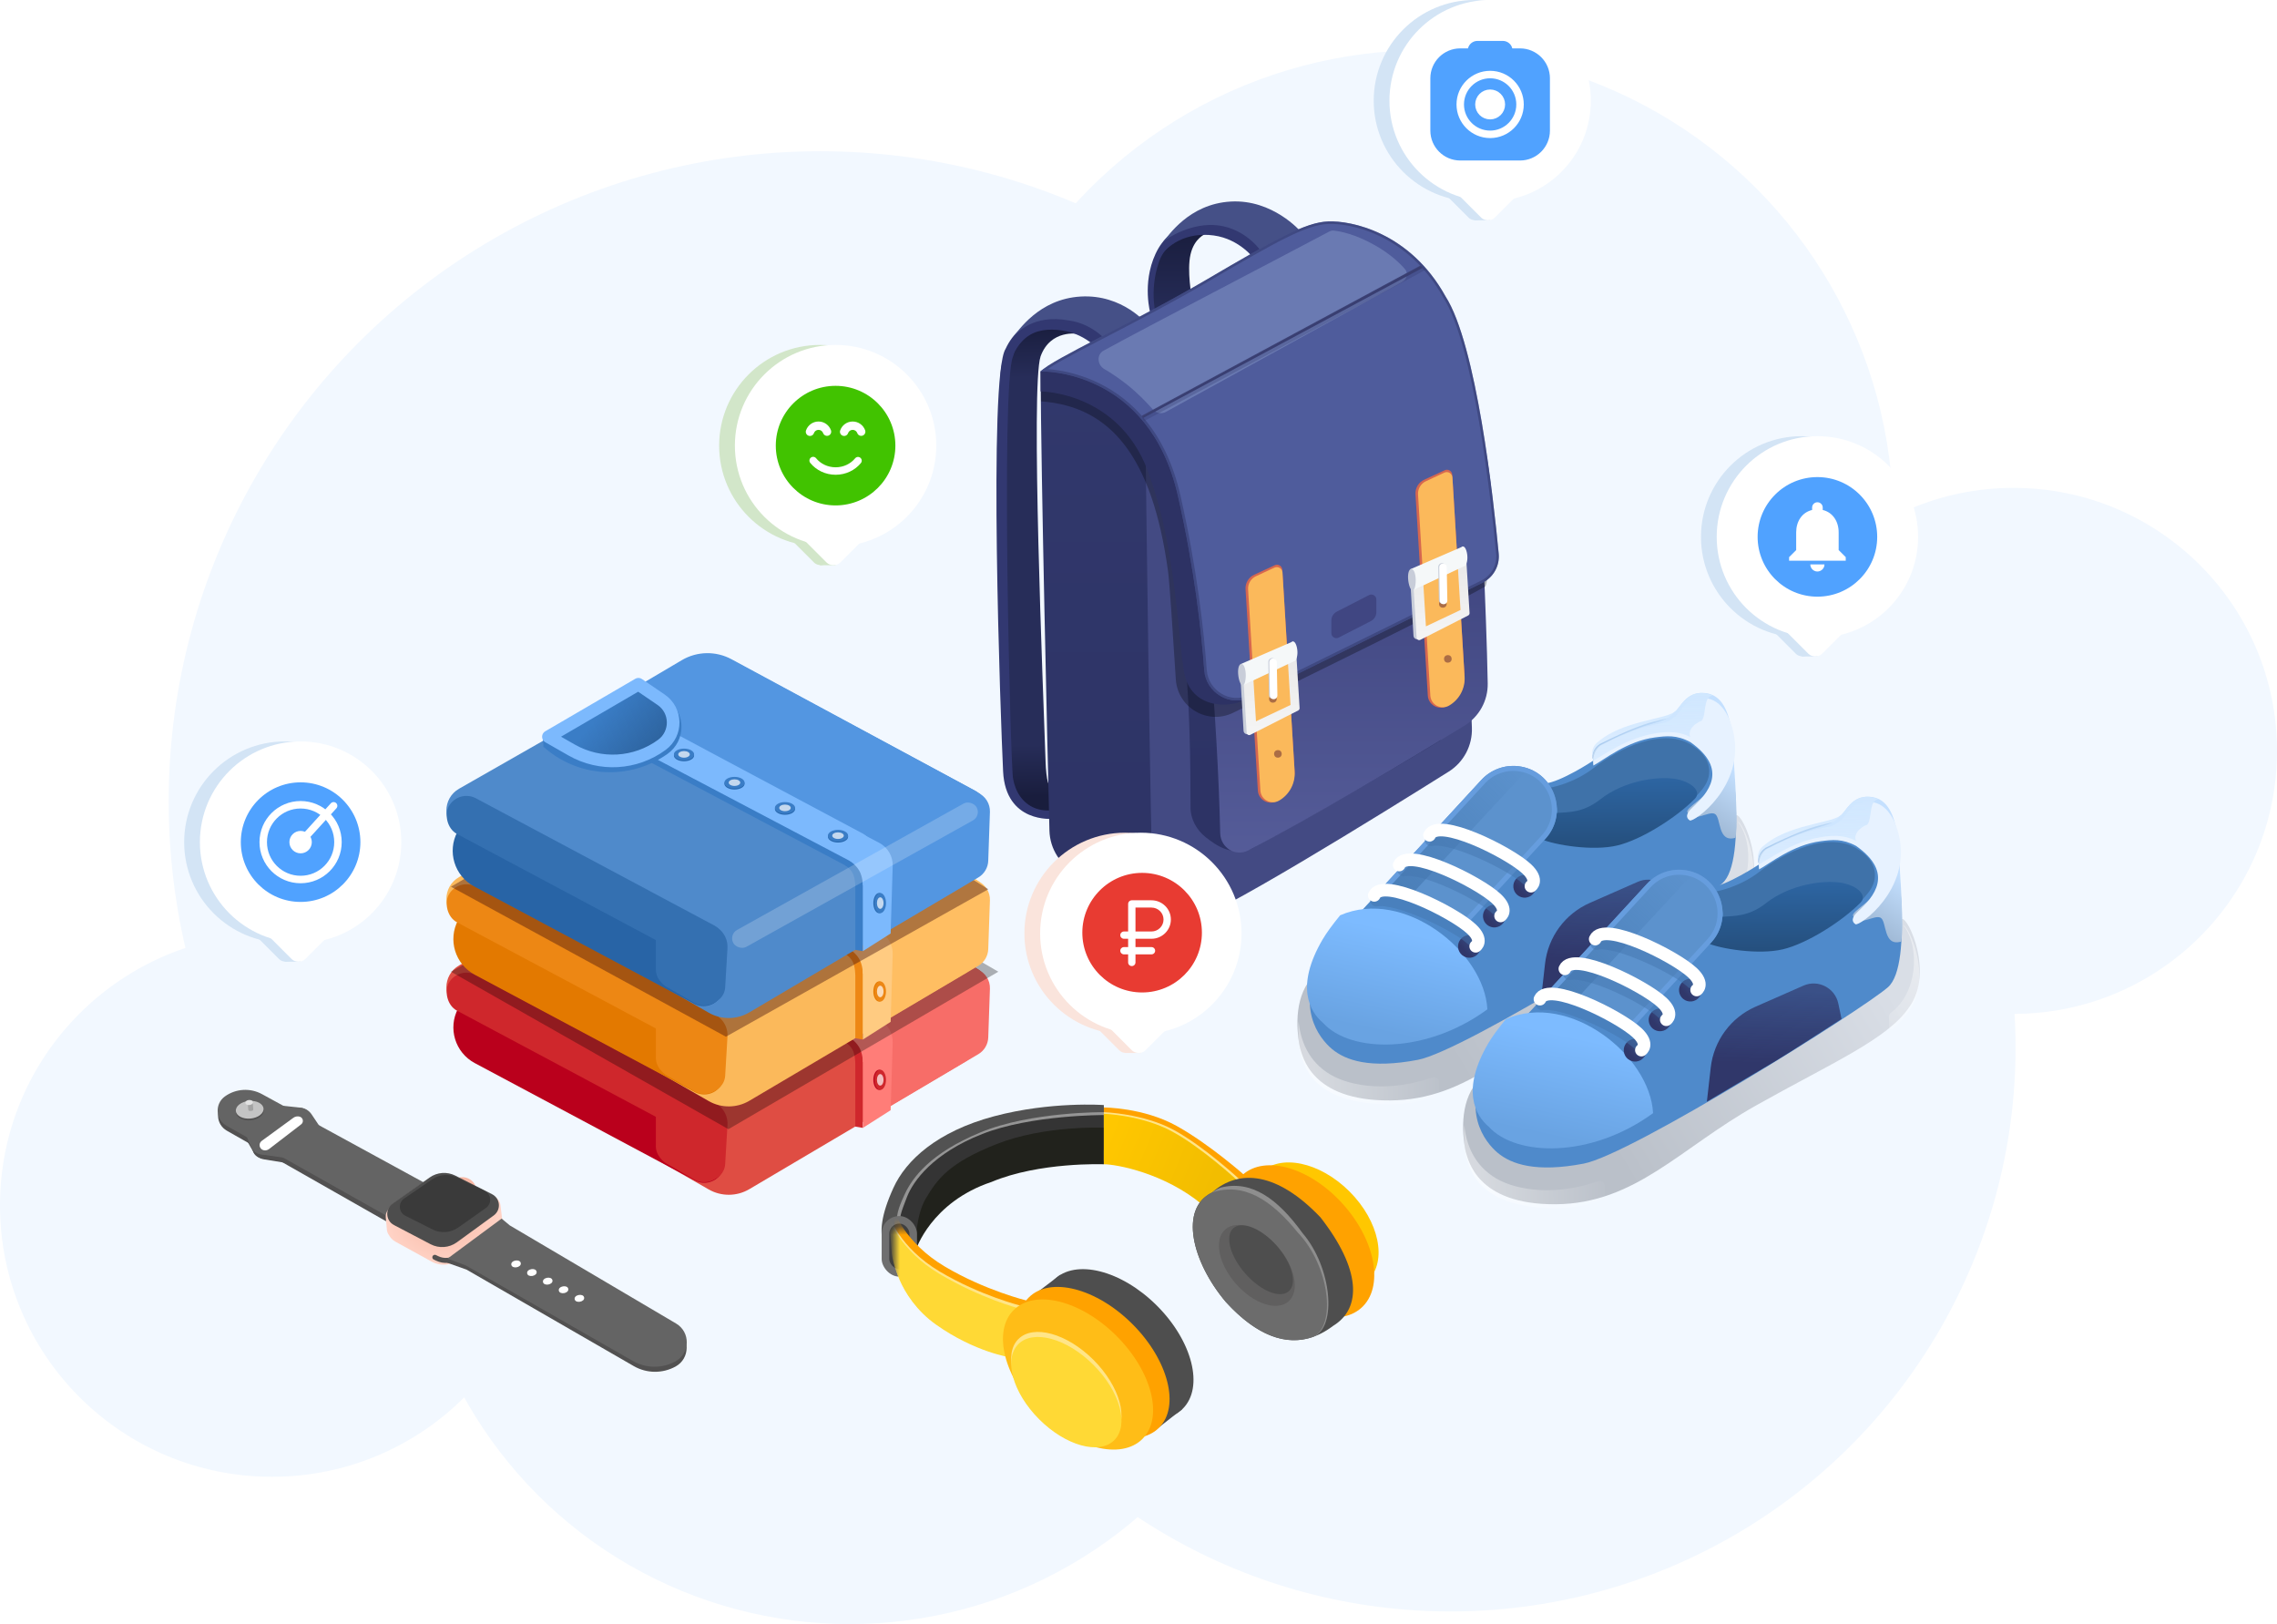 <svg width="272" height="194" viewBox="0 0 272 194" fill="none" xmlns="http://www.w3.org/2000/svg">
<ellipse cx="32.489" cy="143.984" rx="32.489" ry="32.422" fill="#F2F8FF"/>
<ellipse cx="173.274" cy="125.134" rx="67.496" ry="67.358" fill="#F2F8FF"/>
<ellipse cx="240.519" cy="89.695" rx="31.482" ry="31.417" fill="#F2F8FF"/>
<ellipse cx="97.971" cy="95.727" rx="77.822" ry="77.663" fill="#F2F8FF"/>
<ellipse cx="101.496" cy="141.471" rx="52.637" ry="52.529" fill="#F2F8FF"/>
<ellipse cx="170" cy="62.048" rx="56.163" ry="56.048" fill="#F2F8FF"/>
<path d="M30.268 137.607L29.377 136.042L33.865 132.637L36.325 133.314L38.297 135.234L34.133 138.909L31.538 138.489C31.004 138.402 30.537 138.078 30.268 137.607Z" fill="#525151"/>
<path d="M26.916 131.557C28.222 130.62 29.95 130.517 31.358 131.292L56.27 144.998L50.267 148.24L27.1 135.066C25.777 134.314 25.679 132.444 26.916 131.557Z" fill="#525151"/>
<path d="M26.87 130.967C28.171 130.034 29.891 129.929 31.296 130.696L58.731 145.674L52.728 148.916L27.063 134.476C25.734 133.729 25.632 131.855 26.87 130.967Z" fill="#646464"/>
<path fill-rule="evenodd" clip-rule="evenodd" d="M46.938 143.842L50.75 141.12C51.914 140.289 53.44 140.162 54.725 140.789L58.674 142.718C58.758 142.759 58.838 142.805 58.913 142.855C59.371 143.024 59.72 143.438 59.783 143.955L59.987 145.629C60.063 146.251 59.743 146.833 59.22 147.116C59.187 147.145 59.153 147.173 59.117 147.201L54.939 150.422C53.957 151.179 52.62 151.282 51.533 150.684L47.24 148.324C46.883 148.127 46.618 147.843 46.45 147.518C46.321 147.345 46.237 147.136 46.216 146.906L46.08 145.404C46.052 145.092 46.145 144.797 46.321 144.566C46.456 144.29 46.661 144.04 46.938 143.842Z" fill="url(#paint0_angular)"/>
<path d="M54.202 140.947L53.546 141.429C52.762 142.005 52.841 143.201 53.695 143.668L54.178 143.932C54.803 144.274 55.57 144.218 56.138 143.788L56.255 143.7C57.257 142.942 57.132 141.4 56.022 140.812C55.44 140.505 54.733 140.557 54.202 140.947Z" fill="#F8B8A5"/>
<path d="M51.318 140.657L46.889 143.793C45.978 144.438 46.071 145.817 47.059 146.334L51.437 148.625C52.443 149.151 53.661 149.062 54.579 148.393L58.982 145.186C59.884 144.529 59.772 143.151 58.776 142.647L54.391 140.429C53.404 139.93 52.221 140.018 51.318 140.657Z" fill="#4D4D4D"/>
<path d="M51.621 140.876L48.28 143.17C47.531 143.684 47.607 144.812 48.418 145.221L51.669 146.86C52.655 147.356 53.834 147.269 54.736 146.632L58.05 144.292C58.791 143.768 58.7 142.64 57.883 142.243L54.618 140.653C53.652 140.182 52.507 140.267 51.621 140.876Z" fill="#3A3A3A"/>
<ellipse cx="29.847" cy="132.771" rx="1.659" ry="1.056" transform="rotate(-5.176 29.847 132.771)" fill="#525151"/>
<ellipse cx="29.827" cy="132.563" rx="1.659" ry="1.056" transform="rotate(-5.176 29.827 132.563)" fill="#C4C4C4"/>
<path d="M51.943 150.187L52.221 150.321C53.015 150.705 53.955 150.621 54.666 150.099C56.359 148.86 59.377 146.642 59.973 146.162" stroke="#525151" stroke-width="0.597" stroke-linecap="round"/>
<path d="M60.131 147.357L80.709 158.773C82.465 159.747 82.457 162.275 80.695 163.238C79.135 164.092 77.242 164.07 75.702 163.181L55.726 151.656L51.646 150.211C53.206 150.641 54.876 150.327 56.172 149.36L60.051 146.466L60.131 147.357Z" fill="#525151"/>
<path d="M60.893 146.375L80.759 158.095C82.499 159.121 82.457 161.651 80.686 162.62C79.099 163.488 77.175 163.469 75.605 162.572L55.636 151.155L53.457 150.346L59.92 145.564L60.893 146.375Z" fill="#646464"/>
<g filter="url(#filter0_i)">
<ellipse cx="61.644" cy="150.678" rx="0.574" ry="0.409" transform="rotate(-10.155 61.644 150.678)" fill="white"/>
</g>
<g filter="url(#filter1_i)">
<ellipse cx="63.536" cy="151.709" rx="0.574" ry="0.409" transform="rotate(-10.155 63.536 151.709)" fill="white"/>
</g>
<g filter="url(#filter2_i)">
<ellipse cx="65.428" cy="152.737" rx="0.574" ry="0.409" transform="rotate(-10.155 65.428 152.737)" fill="white"/>
</g>
<g filter="url(#filter3_i)">
<ellipse cx="67.32" cy="153.763" rx="0.574" ry="0.409" transform="rotate(-10.155 67.32 153.763)" fill="white"/>
</g>
<g filter="url(#filter4_i)">
<ellipse cx="69.212" cy="154.792" rx="0.574" ry="0.409" transform="rotate(-10.155 69.212 154.792)" fill="white"/>
</g>
<g filter="url(#filter5_i)">
<path d="M29.476 131.835L30.071 131.781L30.136 132.494C30.145 132.592 30.074 132.678 29.977 132.689L29.974 132.689L29.734 132.709C29.636 132.717 29.55 132.644 29.541 132.546L29.476 131.835Z" fill="#A3A3A3"/>
</g>
<g filter="url(#filter6_i)">
<ellipse cx="29.759" cy="131.817" rx="0.452" ry="0.302" transform="rotate(-5.176 29.759 131.817)" fill="#E2E2E2"/>
</g>
<path d="M30.659 138.115C30.002 137.642 30.005 136.664 30.664 136.195L34.897 133.191C35.505 132.759 36.336 132.83 36.862 133.359C37.251 133.75 37.209 134.393 36.772 134.73L32.419 138.086C31.903 138.483 31.187 138.495 30.659 138.115Z" fill="#525151"/>
<path d="M29.941 136.866L29.323 135.447L33.722 132.081L35.917 132.317C36.445 132.374 36.92 132.661 37.215 133.102L38.243 134.639L34.079 138.314L31.332 137.924C30.716 137.837 30.19 137.436 29.941 136.866Z" fill="#646464"/>
<path d="M30.486 137.625C29.824 137.154 29.824 136.172 30.485 135.701L34.841 132.602C35.448 132.17 36.279 132.239 36.806 132.767C37.196 133.157 37.154 133.802 36.717 134.139L32.242 137.591C31.728 137.987 31.015 138.001 30.486 137.625Z" fill="#646464"/>
<g filter="url(#filter7_i)">
<path d="M31.514 136.983C30.978 136.877 30.824 136.184 31.266 135.862L35.046 133.103C35.264 132.944 35.544 132.895 35.803 132.97C36.215 133.09 36.316 133.627 35.976 133.888L32.143 136.835C31.964 136.973 31.735 137.026 31.514 136.983Z" fill="white"/>
</g>
<path d="M141.617 29.787C142.069 27.827 143.706 26.445 143.706 26.445C143.706 26.445 139.825 26.445 138.033 30.326C136.38 33.909 137.436 37.492 137.436 37.492L141.768 34.914C141.768 34.914 141.164 31.747 141.617 29.787Z" fill="#323871"/>
<path d="M142.216 30.385C142.668 28.424 144.006 27.939 144.006 27.939C144.006 27.939 139.7 27.67 138.446 31.289C137.192 34.908 138.163 37.924 138.163 37.924L142.366 35.511C142.366 35.511 141.763 32.345 142.216 30.385Z" fill="url(#paint1_linear)"/>
<path d="M146.421 25.268C151.448 24.983 154.32 28.554 154.32 28.554L149.868 30.982C149.868 30.982 148.145 28.555 144.985 28.126C141.826 27.697 139.229 29.134 138.035 31.522C137.438 30.029 141.395 25.554 146.421 25.268Z" fill="#323871"/>
<path d="M147.019 24.075C152.046 23.789 155.356 27.64 155.356 27.64L150.466 29.789C150.466 29.789 148.743 27.361 145.583 26.932C142.424 26.503 139.405 28.431 138.952 28.884C139.529 28.239 141.993 24.36 147.019 24.075Z" fill="#455087"/>
<path d="M123.704 41.134C124.157 39.174 125.793 37.791 125.793 37.791C125.793 37.791 121.912 37.791 120.121 41.673C118.033 44.957 119.528 85.863 119.825 92.133C120.123 98.403 125.796 97.806 125.796 97.806C125.796 97.806 126.101 94.82 125.053 93.328C124.004 91.835 123.328 42.761 123.704 41.134Z" fill="#323871"/>
<path d="M124.303 42.57C125.497 39.286 128.781 39.882 128.781 39.882C128.781 39.882 122.511 36.599 121.018 42.57C119.525 45.854 120.722 91.835 121.019 93.031C121.615 96.316 124.601 98.107 128.781 95.718C126.094 95.12 125.055 95.451 124.899 90.941C124.601 82.282 123.108 46.153 124.303 42.57Z" fill="url(#paint2_linear)"/>
<path d="M128.273 36.613C133.299 36.328 136.171 39.899 136.171 39.899L131.719 42.327C131.719 42.327 129.996 39.9 126.837 39.471C123.677 39.042 120.785 39.881 119.889 46.749C118.098 42.27 123.246 36.899 128.273 36.613Z" fill="#323871"/>
<path d="M129.104 35.421C134.131 35.135 137.003 38.707 137.003 38.707L132.551 41.135C132.551 41.135 130.828 38.707 127.668 38.278C123.408 37.495 121.49 39.778 121.037 40.23C121.614 39.585 124.078 35.707 129.104 35.421Z" fill="#455087"/>
<path d="M140.786 109.988C139.271 109.503 132.718 106.347 128.684 104.379C126.691 103.406 125.416 101.425 125.362 99.208C125.105 88.632 124.369 57.475 124.304 44.361L136.276 46.583L138.337 55.409C140.967 65.051 137.306 108.146 140.786 109.988C140.89 110.021 140.97 110.042 141.024 110.049C140.941 110.049 140.862 110.028 140.786 109.988Z" fill="url(#paint3_linear)"/>
<path d="M141.92 110.05C144.344 110.05 165.267 97.06 173.054 92.173C174.855 91.043 175.908 89.037 175.826 86.912L174.401 49.673C174.041 40.257 163.428 34.948 155.677 40.305L136.844 53.319C136.844 53.319 137.441 103.182 137.74 106.168C138.038 109.154 140.128 110.348 141.92 110.05Z" fill="#434A83"/>
<path d="M172.076 88.436C172.076 79.719 171.794 61.082 171.794 61.082C171.794 61.082 146.984 74.609 141.621 78.817C142.128 85.567 142.206 90.173 142.216 96.488C142.219 97.845 142.947 99.153 144.012 99.994C145.387 101.079 147.043 102.207 149.484 101.393C157.553 97.043 167.996 90.942 172.076 88.436Z" fill="url(#paint4_linear)"/>
<path d="M177.716 81.633C177.552 72.622 176.854 59.589 176.854 59.589C176.854 59.589 150.28 74.219 144.607 78.399C145.111 84.696 145.614 92.693 145.76 99.521C145.797 101.246 147.563 102.377 149.098 101.591C156.493 97.805 168.546 90.579 174.909 86.706C176.68 85.627 177.753 83.707 177.716 81.633Z" fill="url(#paint5_linear)"/>
<g filter="url(#filter8_f)">
<path d="M177.451 70.038C179.109 65.665 175.036 29.838 160.693 29.838C159.296 29.323 149.29 40.594 140.893 45.52C132.069 50.697 127.971 44.297 124.352 44.9C124.352 44.9 124.352 43.809 124.352 47.943C132.664 48.54 137.644 54.512 139.531 68.247C139.705 69.515 140.128 75.912 140.457 81.136C140.67 84.529 144.242 86.632 147.299 85.145C156.428 80.704 172.61 72.774 177.451 70.038Z" fill="black" fill-opacity="0.3"/>
</g>
<path d="M178.048 68.85C179.406 67.644 178.809 29.942 158.044 26.744C156.647 26.23 151.279 29.281 142.882 34.207C135.05 38.802 126.91 42.562 124.304 44.36V46.755C124.304 46.755 134.157 46.755 137.442 57.205C140.427 65.566 140.727 76.012 141.423 80.192C142.12 84.373 146.201 84.64 148.291 83.775C156.651 79.894 167.3 74.225 178.048 68.85Z" fill="#2D3264"/>
<path d="M144.107 33.416C135.282 38.593 125.812 42.854 124.304 44.362C124.304 44.362 137.258 43.957 140.726 59.3C142.684 67.96 143.508 75.311 143.855 80.07C144.049 82.73 146.927 84.483 149.319 83.304L177.066 69.629C178.381 68.981 179.167 67.6 179.029 66.141C178.399 59.512 176.364 41.144 172.674 35.404C168.418 27.71 161.337 26.329 158.641 26.449C155.945 26.569 152.503 28.49 144.107 33.416Z" fill="#4F5C9C"/>
<path d="M124.705 44.216C124.866 44.092 125.068 43.952 125.308 43.797C125.724 43.529 126.249 43.22 126.867 42.875C128.102 42.184 129.701 41.349 131.531 40.398C131.712 40.304 131.896 40.209 132.082 40.112C135.643 38.263 139.986 36.008 144.183 33.546C148.383 31.082 151.337 29.373 153.578 28.265C155.82 27.157 157.332 26.658 158.647 26.6C161.3 26.482 168.319 27.844 172.542 35.477L172.542 35.477L172.547 35.486C173.457 36.901 174.271 39.106 174.99 41.736C175.707 44.362 176.326 47.398 176.85 50.464C177.898 56.597 178.564 62.842 178.879 66.155C179.011 67.551 178.259 68.873 176.999 69.493L149.252 83.169C146.962 84.298 144.192 82.619 144.006 80.059C143.658 75.294 142.833 67.936 140.873 59.266C139.128 51.549 134.992 47.778 131.281 45.942C129.429 45.026 127.686 44.593 126.406 44.389C125.766 44.287 125.241 44.243 124.875 44.224C124.814 44.22 124.757 44.218 124.705 44.216Z" stroke="#303668" stroke-opacity="0.5" stroke-width="0.302"/>
<g filter="url(#filter9_f)">
<path d="M158.777 27.663C152.156 31.183 137.365 38.856 131.832 41.882C130.971 42.353 131.067 43.589 131.915 44.083C132.706 44.543 133.623 45.151 134.605 45.923C135.913 46.951 137.048 48.153 137.722 48.918C138.108 49.357 138.75 49.486 139.263 49.204L167.495 33.676C168.07 33.36 168.261 32.649 167.834 32.152C167.2 31.415 166.088 30.352 164.31 29.336C161.843 27.926 160.016 27.615 159.33 27.546C159.135 27.527 158.95 27.571 158.777 27.663Z" fill="#8699C8" fill-opacity="0.5"/>
</g>
<path d="M148.788 70.379C148.743 69.647 149.152 68.962 149.818 68.654L152.283 67.516C152.686 67.33 153.15 67.607 153.177 68.05L154.642 92.019C154.738 93.585 153.873 95.053 152.455 95.728C151.471 96.196 150.324 95.52 150.258 94.432L148.788 70.379Z" fill="#D6674F"/>
<path d="M149.092 70.412C149.051 69.74 149.425 69.112 150.035 68.828L152.236 67.805C152.669 67.603 153.168 67.901 153.198 68.377L154.652 92.176C154.738 93.586 154.02 94.924 152.797 95.632C151.837 96.188 150.628 95.539 150.56 94.432L149.092 70.412Z" fill="#FBB95B"/>
<path d="M148.152 80.424C148.138 80.182 148.271 79.956 148.488 79.849L153.633 77.315C153.704 77.28 153.782 77.259 153.862 77.254L154.201 77.233C154.364 77.223 154.505 77.345 154.52 77.508L155.138 84.468C155.149 84.591 155.084 84.709 154.973 84.764L149.185 87.658C148.902 87.799 148.567 87.605 148.549 87.289L148.152 80.424Z" fill="#C8CDD9"/>
<path d="M148.491 80.478C148.484 80.355 148.551 80.241 148.662 80.188L154.393 77.444C154.586 77.352 154.811 77.484 154.824 77.698L155.245 84.579C155.252 84.699 155.188 84.811 155.081 84.866L149.36 87.777C149.166 87.875 148.935 87.743 148.922 87.526L148.491 80.478Z" fill="url(#paint6_linear)"/>
<g filter="url(#filter10_i)">
<path d="M149.731 81.228L153.851 79.123L154.162 84.211L150.033 86.164L149.731 81.228Z" fill="#FBB95B"/>
</g>
<path d="M148.186 79.336L154.455 76.619L154.563 78.999L148.458 81.858L148.186 79.336Z" fill="#F5F8F9"/>
<path d="M148.805 80.424C148.851 81.136 148.696 81.867 148.446 81.882C148.197 81.896 147.948 81.188 147.902 80.476C147.856 79.765 148.03 79.32 148.28 79.305C148.529 79.291 148.759 79.713 148.805 80.424Z" fill="#C8CDD9"/>
<path d="M154.983 77.784C155.025 78.44 154.812 78.986 154.563 79.001C154.313 79.015 154.122 78.492 154.08 77.836C154.037 77.18 154.205 76.636 154.454 76.621C154.704 76.607 154.94 77.127 154.983 77.784Z" fill="#F5F8F9"/>
<circle cx="152.054" cy="83.485" r="0.454" transform="rotate(-3.497 152.054 83.485)" fill="#692E32" fill-opacity="0.54"/>
<circle cx="152.652" cy="90.053" r="0.454" transform="rotate(-3.497 152.652 90.053)" fill="#692E32" fill-opacity="0.54"/>
<path d="M151.508 79.063C151.505 78.878 151.616 78.71 151.787 78.641C152.077 78.525 152.394 78.734 152.399 79.046L152.474 83.016C152.477 83.201 152.366 83.368 152.195 83.437C151.905 83.554 151.589 83.344 151.583 83.032L151.508 79.063Z" fill="#C7CDD9"/>
<path d="M151.627 79.114C151.623 78.929 151.734 78.761 151.906 78.692C152.195 78.576 152.512 78.785 152.518 79.097L152.592 83.067C152.595 83.252 152.484 83.419 152.313 83.489C152.023 83.605 151.707 83.396 151.701 83.084L151.627 79.114Z" fill="white"/>
<path d="M169.089 59.035C169.044 58.302 169.453 57.617 170.12 57.309L172.585 56.171C172.988 55.985 173.451 56.262 173.479 56.705L174.943 80.674C175.039 82.24 174.174 83.708 172.757 84.383C171.772 84.852 170.625 84.176 170.559 83.087L169.089 59.035Z" fill="#D6674F"/>
<path d="M169.393 59.066C169.352 58.394 169.726 57.766 170.336 57.482L172.537 56.458C172.97 56.257 173.469 56.554 173.498 57.031L174.953 80.829C175.039 82.24 174.321 83.578 173.098 84.286C172.138 84.842 170.929 84.193 170.861 83.086L169.393 59.066Z" fill="#FBB95B"/>
<path d="M168.454 69.081C168.44 68.839 168.572 68.613 168.789 68.505L173.934 65.972C174.006 65.937 174.084 65.916 174.164 65.911L174.502 65.89C174.665 65.88 174.807 66.002 174.821 66.165L175.44 73.124C175.451 73.248 175.385 73.365 175.274 73.421L169.486 76.315C169.203 76.456 168.869 76.262 168.85 75.946L168.454 69.081Z" fill="#C8CDD9"/>
<path d="M168.793 69.133C168.786 69.01 168.853 68.896 168.964 68.843L174.695 66.099C174.888 66.007 175.113 66.139 175.126 66.353L175.547 73.234C175.554 73.354 175.489 73.466 175.382 73.521L169.662 76.432C169.468 76.53 169.237 76.398 169.224 76.181L168.793 69.133Z" fill="url(#paint7_linear)"/>
<g filter="url(#filter11_i)">
<path d="M170.033 69.883L174.153 67.778L174.464 72.866L170.335 74.82L170.033 69.883Z" fill="#FBB95B"/>
</g>
<path d="M168.488 67.99L174.757 65.272L174.865 67.653L168.76 70.511L168.488 67.99Z" fill="#F5F8F9"/>
<path d="M169.108 69.081C169.154 69.793 168.998 70.524 168.749 70.539C168.5 70.553 168.251 69.845 168.205 69.133C168.159 68.422 168.333 67.977 168.582 67.962C168.832 67.948 169.062 68.37 169.108 69.081Z" fill="#C8CDD9"/>
<path d="M175.285 66.439C175.328 67.095 175.115 67.641 174.865 67.656C174.616 67.67 174.425 67.147 174.382 66.491C174.34 65.835 174.508 65.291 174.757 65.276C175.006 65.262 175.243 65.782 175.285 66.439Z" fill="#F5F8F9"/>
<circle cx="172.356" cy="72.138" r="0.454" transform="rotate(-3.497 172.356 72.138)" fill="#692E32" fill-opacity="0.54"/>
<circle cx="172.954" cy="78.706" r="0.454" transform="rotate(-3.497 172.954 78.706)" fill="#692E32" fill-opacity="0.54"/>
<path d="M171.81 67.72C171.806 67.535 171.917 67.367 172.089 67.298C172.378 67.181 172.695 67.391 172.701 67.703L172.775 71.673C172.778 71.858 172.667 72.025 172.496 72.094C172.206 72.211 171.89 72.001 171.884 71.689L171.81 67.72Z" fill="#C7CDD9"/>
<path d="M171.928 67.771C171.924 67.586 172.035 67.418 172.207 67.349C172.496 67.233 172.813 67.442 172.819 67.754L172.893 71.724C172.897 71.909 172.786 72.076 172.614 72.145C172.324 72.262 172.008 72.053 172.002 71.74L171.928 67.771Z" fill="white"/>
<path d="M136.394 49.653L169.646 31.738L169.934 31.998L136.547 49.938L136.394 49.653Z" fill="#3D4376"/>
<path d="M159.038 74.124C159.038 73.676 159.289 73.266 159.687 73.062L163.543 71.084C163.94 70.881 164.413 71.169 164.413 71.616V73.124C164.413 73.572 164.162 73.983 163.763 74.187L159.908 76.164C159.51 76.368 159.038 76.079 159.038 75.633V74.124Z" fill="#404682"/>
<path d="M136.378 49.78L169.819 31.725L170.254 32.255L136.661 50.306L136.378 49.78Z" fill="#2D3264" fill-opacity="0.25"/>
<path fill-rule="evenodd" clip-rule="evenodd" d="M54.845 115.322L81.624 100.044C83.43 99.014 85.639 98.986 87.47 99.971L116.646 115.664C118.099 116.445 118.313 118.357 117.248 119.458C118.622 121.889 117.985 125.221 115.283 126.818L89.511 142.047C88.016 142.931 86.161 142.942 84.654 142.078L55.853 125.551C54.07 124.527 53.858 122.132 55.233 120.787L54.823 120.549C52.814 119.381 52.826 116.474 54.845 115.322Z" fill="#DF4D43"/>
<path fill-rule="evenodd" clip-rule="evenodd" d="M73.899 104.425L81.444 99.97C83.264 98.895 85.514 98.852 87.374 99.855L116.391 115.51C116.56 115.601 116.712 115.707 116.847 115.825C117.731 116.231 118.286 117.128 118.252 118.101L118.052 123.929C118.023 124.752 117.578 125.503 116.869 125.922L103.228 133.995L103.101 126.625C103.091 126.017 102.852 125.445 102.447 125.014L74.001 109.676C71.935 108.562 71.878 105.618 73.899 104.425Z" fill="#F76D68"/>
<path d="M54.727 120.458L85.258 136.751C86.434 137.378 86.878 138.84 86.251 140.015C85.624 141.191 84.162 141.635 82.987 141.008L56.712 126.987C54.361 125.732 53.472 122.809 54.727 120.458Z" fill="#BA001C"/>
<path d="M78.712 135.781C79.354 134.578 80.864 134.146 82.044 134.827L85.319 136.716C86.445 137.366 86.853 138.792 86.241 139.94C85.599 141.142 84.089 141.574 82.909 140.893L79.635 139.005C78.508 138.355 78.1 136.928 78.712 135.781Z" fill="#CF272C"/>
<rect x="54.727" y="115.331" width="37.019" height="4.825" rx="2.413" transform="rotate(28.086 54.727 115.331)" fill="#CF272C"/>
<path d="M82.57 132.825C82.57 132.105 83.115 131.503 83.832 131.432C85.544 131.263 87.002 132.665 86.901 134.382L86.626 139.059C86.554 140.282 85.424 141.162 84.221 140.935C83.263 140.753 82.57 139.915 82.57 138.94V132.825Z" fill="#CF272C"/>
<path d="M78.346 132.768C78.346 131.685 79.223 130.808 80.306 130.808C81.388 130.808 82.266 131.685 82.266 132.768V136.946C82.266 138.154 81.183 139.075 79.99 138.881C79.042 138.726 78.346 137.907 78.346 136.946V132.768Z" fill="#CF272C"/>
<path fill-rule="evenodd" clip-rule="evenodd" d="M102.793 124.426L75.029 109.998V110.752L101.851 124.952C102.048 125.057 102.172 125.262 102.172 125.485V134.577L103.076 134.728V124.927C103.076 124.847 103.056 124.772 103.019 124.708C102.987 124.591 102.909 124.486 102.793 124.426Z" fill="#CF272C"/>
<path d="M78.799 107.735L103.028 120.661C104.661 121.532 104.68 123.868 103.06 124.764L75.029 109.998L78.799 107.735Z" fill="#FF7D78"/>
<path d="M103.076 134.729V120.766L105.024 121.788C106.046 122.324 106.672 123.396 106.637 124.55L106.393 132.616L103.076 134.729Z" fill="#FF7D78"/>
<path d="M104.584 125.981L103.076 126.888C103.076 126.888 103.076 125.83 102.624 125.077C102.171 124.324 101.417 123.872 101.417 123.872C101.719 123.872 102.503 124.172 102.624 124.172C102.744 124.172 103.981 125.378 104.584 125.981Z" fill="#FF7D78"/>
<path d="M102.923 126.285L102.169 127.037C102.169 127.037 102.169 126.05 101.868 125.447C101.566 124.844 100.963 124.474 100.963 124.474C101.264 124.323 101.747 124.542 101.868 124.542C101.988 124.542 102.772 125.38 102.923 126.285Z" fill="#CF272C"/>
<ellipse cx="81.708" cy="111.355" rx="1.206" ry="0.689" fill="#CF272C"/>
<ellipse cx="81.71" cy="111.221" rx="1.206" ry="0.689" fill="#BABABA"/>
<ellipse cx="81.709" cy="111.221" rx="0.689" ry="0.394" fill="white"/>
<ellipse cx="87.738" cy="114.731" rx="1.206" ry="0.689" fill="#CF272C"/>
<ellipse cx="87.739" cy="114.597" rx="1.206" ry="0.689" fill="#BABABA"/>
<ellipse cx="87.739" cy="114.599" rx="0.689" ry="0.394" fill="white"/>
<ellipse cx="93.773" cy="117.748" rx="1.206" ry="0.689" fill="#CF272C"/>
<ellipse cx="93.774" cy="117.614" rx="1.206" ry="0.689" fill="#BABABA"/>
<ellipse cx="93.775" cy="117.613" rx="0.689" ry="0.394" fill="white"/>
<ellipse cx="100.104" cy="121.067" rx="1.206" ry="0.689" fill="#CF272C"/>
<ellipse cx="100.104" cy="120.931" rx="1.206" ry="0.689" fill="#BABABA"/>
<ellipse cx="100.106" cy="120.931" rx="0.689" ry="0.394" fill="white"/>
<ellipse rx="1.206" ry="0.689" transform="matrix(0 -1 -1 0 105.015 128.989)" fill="#BA001C"/>
<ellipse rx="1.206" ry="0.689" transform="matrix(0 -1 -1 0 105.149 128.989)" fill="#CF272C"/>
<ellipse rx="0.689" ry="0.394" transform="matrix(0 -1 -1 0 105.149 128.989)" fill="white" fill-opacity="0.7"/>
<path d="M77.035 102.596L78.255 103.177C81.168 104.561 81.327 108.646 78.532 110.254C75.118 112.216 70.96 112.379 67.404 110.689L64.972 109.533L77.035 102.596Z" fill="#2980E2"/>
<path d="M77.638 102.749L78.992 103.415C82.08 104.93 82.373 109.218 79.52 111.14L79.109 111.417C74.617 114.443 68.701 114.293 64.368 111.044L64.217 109.535L77.638 102.749Z" fill="#CF272C"/>
<path d="M77.035 102.596L78.255 103.177C81.168 104.561 81.327 108.646 78.532 110.254C75.118 112.216 70.96 112.379 67.404 110.689L64.972 109.533L77.035 102.596Z" fill="#BA001C"/>
<path d="M77.963 103.001L77.033 102.597L64.97 109.533L66.929 110.513C70.59 112.344 74.935 112.169 78.438 110.05C81.2 108.379 80.924 104.286 77.963 103.001Z" stroke="#FF7D78" stroke-width="1.508" stroke-linecap="round" stroke-linejoin="round"/>
<g filter="url(#filter12_f)">
<path d="M87.009 134.884L53.867 116.073L87.308 97.561L119.256 116.073L87.009 134.884Z" fill="black" fill-opacity="0.3"/>
</g>
<path fill-rule="evenodd" clip-rule="evenodd" d="M54.845 104.768L81.624 89.49C83.43 88.459 85.639 88.432 87.47 89.416L116.646 105.109C118.099 105.89 118.313 107.802 117.248 108.904C118.622 111.334 117.985 114.667 115.283 116.263L89.511 131.492C88.016 132.376 86.161 132.388 84.654 131.523L55.853 114.996C54.07 113.972 53.858 111.577 55.233 110.232L54.823 109.994C52.814 108.826 52.826 105.919 54.845 104.768Z" fill="#FBB95B"/>
<path fill-rule="evenodd" clip-rule="evenodd" d="M73.899 93.87L81.444 89.415C83.264 88.341 85.514 88.297 87.374 89.301L116.391 104.956C116.56 105.047 116.712 105.153 116.847 105.271C117.731 105.676 118.286 106.574 118.252 107.547L118.052 113.374C118.023 114.197 117.578 114.948 116.869 115.368L103.228 123.441L103.101 116.071C103.091 115.462 102.852 114.89 102.447 114.459L74.001 99.122C71.935 98.007 71.878 95.064 73.899 93.87Z" fill="#FFBE62"/>
<path d="M54.727 109.904L85.258 126.197C86.434 126.824 86.878 128.285 86.251 129.461C85.624 130.637 84.162 131.081 82.987 130.454L56.712 116.433C54.361 115.178 53.472 112.255 54.727 109.904Z" fill="#E37900"/>
<path d="M78.712 125.228C79.354 124.026 80.864 123.594 82.044 124.275L85.319 126.163C86.445 126.813 86.853 128.24 86.241 129.387C85.599 130.59 84.089 131.022 82.909 130.341L79.635 128.452C78.508 127.802 78.1 126.376 78.712 125.228Z" fill="#ED8714"/>
<rect x="54.727" y="104.776" width="37.019" height="4.825" rx="2.413" transform="rotate(28.086 54.727 104.776)" fill="#ED8714"/>
<path d="M82.57 122.272C82.57 121.553 83.115 120.95 83.832 120.88C85.544 120.711 87.002 122.112 86.901 123.83L86.626 128.507C86.554 129.729 85.424 130.61 84.221 130.382C83.263 130.2 82.57 129.363 82.57 128.388V122.272Z" fill="#ED8714"/>
<path d="M78.346 122.213C78.346 121.131 79.223 120.253 80.306 120.253C81.388 120.253 82.266 121.131 82.266 122.213V126.391C82.266 127.6 81.183 128.521 79.99 128.326C79.042 128.171 78.346 127.352 78.346 126.391V122.213Z" fill="#ED8714"/>
<path fill-rule="evenodd" clip-rule="evenodd" d="M102.793 113.874L75.029 99.446V100.2L101.851 114.4C102.048 114.504 102.172 114.709 102.172 114.933V124.025L103.076 124.176V114.374C103.076 114.294 103.056 114.22 103.019 114.155C102.987 114.038 102.909 113.934 102.793 113.874Z" fill="#ED8714"/>
<path d="M78.799 97.181L103.028 110.106C104.661 110.978 104.68 113.313 103.06 114.21L75.029 99.444L78.799 97.181Z" fill="#FFCB81"/>
<path d="M103.076 124.175V110.211L105.024 111.233C106.046 111.769 106.672 112.842 106.637 113.995L106.393 122.062L103.076 124.175Z" fill="#FFCB81"/>
<path d="M104.584 115.427L103.076 116.333C103.076 116.333 103.076 115.275 102.624 114.522C102.171 113.77 101.417 113.317 101.417 113.317C101.719 113.317 102.503 113.617 102.624 113.617C102.744 113.617 103.981 114.824 104.584 115.427Z" fill="#FFCB81"/>
<path d="M102.923 115.732L102.169 116.485C102.169 116.485 102.169 115.497 101.868 114.894C101.566 114.291 100.963 113.921 100.963 113.921C101.264 113.771 101.747 113.989 101.868 113.989C101.988 113.989 102.772 114.827 102.923 115.732Z" fill="#ED8714"/>
<ellipse cx="81.708" cy="100.802" rx="1.206" ry="0.689" fill="#ED8714"/>
<ellipse cx="81.709" cy="100.667" rx="1.206" ry="0.689" fill="#BABABA"/>
<ellipse cx="81.709" cy="100.668" rx="0.689" ry="0.394" fill="white"/>
<ellipse cx="87.737" cy="104.177" rx="1.206" ry="0.689" fill="#ED8714"/>
<ellipse cx="87.738" cy="104.045" rx="1.206" ry="0.689" fill="#BABABA"/>
<ellipse cx="87.737" cy="104.044" rx="0.689" ry="0.394" fill="white"/>
<ellipse cx="93.773" cy="107.191" rx="1.206" ry="0.689" fill="#ED8714"/>
<ellipse cx="93.774" cy="107.059" rx="1.206" ry="0.689" fill="#BABABA"/>
<ellipse cx="93.774" cy="107.059" rx="0.689" ry="0.394" fill="white"/>
<ellipse cx="100.104" cy="110.51" rx="1.206" ry="0.689" fill="#ED8714"/>
<ellipse cx="100.105" cy="110.377" rx="1.206" ry="0.689" fill="#BABABA"/>
<ellipse cx="100.106" cy="110.376" rx="0.689" ry="0.394" fill="white"/>
<ellipse rx="1.206" ry="0.689" transform="matrix(0 -1 -1 0 105.015 118.433)" fill="#E37900"/>
<ellipse rx="1.206" ry="0.689" transform="matrix(0 -1 -1 0 105.149 118.433)" fill="#ED8714"/>
<ellipse rx="0.689" ry="0.394" transform="matrix(0 -1 -1 0 105.15 118.432)" fill="white" fill-opacity="0.7"/>
<path d="M77.035 92.044L78.255 92.624C81.168 94.008 81.327 98.094 78.532 99.701C75.118 101.664 70.96 101.826 67.404 100.136L64.972 98.98L77.035 92.044Z" fill="#2980E2"/>
<path d="M77.638 92.195L78.992 92.86C82.08 94.376 82.373 98.664 79.52 100.585L79.109 100.862C74.617 103.889 68.701 103.739 64.368 100.49L64.217 98.981L77.638 92.195Z" fill="#ED8714"/>
<path d="M77.035 92.044L78.255 92.624C81.168 94.008 81.327 98.094 78.532 99.701C75.118 101.664 70.96 101.826 67.404 100.136L64.972 98.98L77.035 92.044Z" fill="#E37900"/>
<path d="M77.963 92.45L77.033 92.047L64.97 98.983L66.929 99.962C70.59 101.793 74.935 101.618 78.438 99.5C81.2 97.828 80.924 93.735 77.963 92.45Z" stroke="#FFCB81" stroke-width="1.508" stroke-linecap="round" stroke-linejoin="round"/>
<g filter="url(#filter13_f)">
<path d="M86.711 123.836L53.867 105.921L86.711 86.812L118.062 106.22L86.711 123.836Z" fill="#3D0E0E" fill-opacity="0.41"/>
</g>
<path fill-rule="evenodd" clip-rule="evenodd" d="M54.843 94.212L81.622 78.933C83.428 77.903 85.637 77.876 87.468 78.861L116.645 94.553C118.097 95.334 118.311 97.245 117.248 98.347C118.62 100.777 117.983 104.109 115.282 105.705L89.509 120.934C88.014 121.818 86.159 121.83 84.653 120.965L55.852 104.438C54.069 103.415 53.857 101.02 55.23 99.675L54.822 99.438C52.812 98.27 52.824 95.363 54.843 94.212Z" fill="#4F8ACB"/>
<path fill-rule="evenodd" clip-rule="evenodd" d="M73.9 83.314L81.444 78.859C83.264 77.784 85.514 77.741 87.375 78.745L116.392 94.4C116.561 94.491 116.713 94.597 116.848 94.715C117.732 95.121 118.285 96.018 118.252 96.99L118.051 102.818C118.023 103.641 117.577 104.392 116.869 104.812L103.228 112.885L103.101 105.514C103.09 104.906 102.851 104.333 102.445 103.902L74.002 88.565C71.935 87.451 71.878 84.507 73.9 83.314Z" fill="#5396E1"/>
<path d="M54.646 99.353L85.177 115.646C86.353 116.274 86.797 117.735 86.17 118.911C85.542 120.086 84.081 120.531 82.905 119.903L56.631 105.882C54.28 104.628 53.391 101.705 54.646 99.353Z" fill="#2864A6"/>
<path d="M78.712 114.67C79.354 113.468 80.864 113.036 82.045 113.717L85.319 115.605C86.445 116.255 86.854 117.682 86.241 118.829C85.6 120.032 84.09 120.464 82.909 119.783L79.635 117.894C78.508 117.244 78.1 115.818 78.712 114.67Z" fill="#3470B1"/>
<rect x="54.728" y="94.222" width="37.019" height="4.825" rx="2.413" transform="rotate(28.086 54.728 94.222)" fill="#3470B1"/>
<path d="M82.57 111.714C82.57 110.995 83.116 110.392 83.832 110.322C85.544 110.153 87.002 111.554 86.901 113.272L86.626 117.949C86.554 119.171 85.424 120.052 84.222 119.824C83.263 119.642 82.57 118.805 82.57 117.83V111.714Z" fill="#3470B1"/>
<path d="M78.347 111.657C78.347 110.575 79.224 109.697 80.307 109.697C81.389 109.697 82.267 110.575 82.267 111.657V115.835C82.267 117.044 81.184 117.965 79.991 117.77C79.043 117.615 78.347 116.796 78.347 115.835V111.657Z" fill="#3470B1"/>
<path fill-rule="evenodd" clip-rule="evenodd" d="M102.794 103.315L75.03 88.888V89.642L101.852 103.842C102.049 103.946 102.173 104.151 102.173 104.375V113.467L103.077 113.617V103.816C103.077 103.736 103.057 103.662 103.02 103.597C102.988 103.48 102.91 103.375 102.794 103.315Z" fill="#3A7DC6"/>
<path d="M78.8 86.627L103.029 99.552C104.663 100.424 104.681 102.759 103.061 103.656L75.03 88.89L78.8 86.627Z" fill="#7CB9FD"/>
<path d="M103.076 113.618V99.655L105.024 100.677C106.046 101.213 106.673 102.286 106.638 103.439L106.393 111.506L103.076 113.618Z" fill="#7CB9FD"/>
<path d="M104.583 104.871L103.076 105.777C103.076 105.777 103.076 104.719 102.623 103.966C102.171 103.214 101.417 102.761 101.417 102.761C101.718 102.761 102.503 103.061 102.623 103.061C102.744 103.061 103.98 104.268 104.583 104.871Z" fill="#7CB9FD"/>
<path d="M102.925 105.174L102.171 105.927C102.171 105.927 102.171 104.939 101.869 104.336C101.568 103.733 100.965 103.363 100.965 103.363C101.266 103.213 101.749 103.431 101.869 103.431C101.99 103.431 102.774 104.269 102.925 105.174Z" fill="#3A7DC6"/>
<ellipse cx="81.708" cy="90.246" rx="1.206" ry="0.689" fill="#2869B0"/>
<ellipse cx="81.709" cy="90.112" rx="1.206" ry="0.689" fill="#3A7DC6"/>
<ellipse cx="81.709" cy="90.112" rx="0.689" ry="0.394" fill="white" fill-opacity="0.7"/>
<ellipse cx="87.738" cy="93.62" rx="1.206" ry="0.689" fill="#2869B0"/>
<ellipse cx="87.739" cy="93.487" rx="1.206" ry="0.689" fill="#3A7DC6"/>
<ellipse cx="87.738" cy="93.487" rx="0.689" ry="0.394" fill="white" fill-opacity="0.7"/>
<ellipse cx="93.772" cy="96.637" rx="1.206" ry="0.689" fill="#2869B0"/>
<ellipse cx="93.772" cy="96.503" rx="1.206" ry="0.689" fill="#3A7DC6"/>
<ellipse cx="93.772" cy="96.503" rx="0.689" ry="0.394" fill="white" fill-opacity="0.7"/>
<ellipse cx="100.107" cy="99.954" rx="1.206" ry="0.689" fill="#2869B0"/>
<ellipse cx="100.105" cy="99.82" rx="1.206" ry="0.689" fill="#3A7DC6"/>
<ellipse cx="100.106" cy="99.82" rx="0.689" ry="0.394" fill="white" fill-opacity="0.7"/>
<ellipse rx="1.206" ry="0.689" transform="matrix(0 -1 -1 0 105.015 107.875)" fill="#2869B0"/>
<ellipse rx="1.206" ry="0.689" transform="matrix(0 -1 -1 0 105.149 107.875)" fill="#3A7DC6"/>
<ellipse rx="0.689" ry="0.394" transform="matrix(0 -1 -1 0 105.15 107.874)" fill="white" fill-opacity="0.7"/>
<path d="M76.671 81.951L77.844 82.508C80.643 83.838 80.796 87.764 78.11 89.308C74.83 91.194 70.834 91.35 67.417 89.726L65.081 88.616L76.671 81.951Z" fill="#2980E2"/>
<path d="M76.26 81.141L79.723 83.578C81.965 85.155 81.969 88.477 79.731 90.059C75.243 93.234 69.164 92.92 65.026 89.3L64.914 89.201L64.861 87.836L76.26 81.141Z" fill="#3A7DC6"/>
<path d="M76.442 81.829L77.602 82.381C80.371 83.697 80.523 87.582 77.865 89.11C74.62 90.976 70.665 91.131 67.284 89.524L64.971 88.424L76.442 81.829Z" fill="url(#paint8_linear)"/>
<path d="M78.97 83.582L76.261 81.736L65.512 88.006L68.283 89.59C71.682 91.532 75.906 91.292 79.063 88.976C80.901 87.628 80.854 84.867 78.97 83.582Z" stroke="#7CB9FD" stroke-width="1.508" stroke-linecap="round" stroke-linejoin="round"/>
<g filter="url(#filter14_f)">
<rect x="87.04" y="111.645" width="33.281" height="2.301" rx="1.15" transform="rotate(-29.158 87.04 111.645)" fill="white" fill-opacity="0.2"/>
</g>
<g filter="url(#filter15_i)">
<path d="M166.048 132.047C156.548 132.114 155.605 126.692 155.297 125.79C154.767 123.229 154.648 119.31 157.045 117.031C157.045 117.031 206.672 98.131 207.425 97.975C208.178 97.819 211.241 104.432 208.254 108.525C205.717 112.312 198.921 115.217 189.94 120.266C180.91 125.343 175.547 131.979 166.048 132.047Z" fill="url(#paint9_linear)"/>
</g>
<path d="M207.584 98.117C208.188 98.263 211.084 104.14 208.26 108.378C207.317 109.6 206.738 110.167 206.343 110.498C206.153 110.657 205.863 110.512 205.861 110.264L205.852 109.052C205.851 108.848 205.956 108.659 206.12 108.538C209.182 106.278 209.656 100.887 207.584 98.117Z" fill="url(#paint10_linear)" fill-opacity="0.4"/>
<path d="M166.141 131.908C156.641 131.976 155.765 126.995 155.457 126.092C155.2 125.34 154.985 123.372 155.127 122.014C155.337 124.222 156.259 126.804 158.95 128.376C161.497 129.865 166.193 130.445 171.084 128.697C171.482 128.555 171.913 128.841 171.916 129.264L171.925 130.492C171.927 130.753 171.76 130.985 171.511 131.061C169.836 131.573 168.115 131.894 166.141 131.908Z" fill="url(#paint11_linear)" fill-opacity="0.4"/>
<path d="M206.346 86.677C206.035 85.326 205.675 84.267 203.563 84.12C201.451 83.973 200.659 85.144 199.954 85.503C198.452 86.268 197.8 85.504 191.081 88.884C189.881 89.758 190.341 90.849 190.341 90.849C190.341 90.849 186.439 93.44 184.48 93.605C182.521 93.77 183.61 91.512 180.602 92.589C177.594 93.666 161.267 109.017 157.989 114.617C154.711 120.217 157.507 123.967 159.12 125.313C160.733 126.659 163.661 127.693 169.383 126.597C175.105 125.501 202.578 108.271 205.726 105.532C208.873 102.793 206.657 88.028 206.346 86.677Z" fill="#4F8ACB"/>
<g filter="url(#filter16_i)">
<path d="M157.989 114.615C154.711 120.216 156.446 123.244 158.06 124.589C161.289 128.149 170.248 128.384 177.675 122.957C177.327 116.092 167.718 108.396 160.089 111.721C159.178 112.835 158.453 113.823 157.989 114.615Z" fill="url(#paint12_linear)"/>
</g>
<path d="M186.03 96.937C186.189 95.054 181.316 94.081 183.428 94.217C185.54 94.352 188.533 93.183 190.347 91.755C193.289 89.44 198.756 86.718 202.241 89.107C205.12 90.955 203.93 93.317 203.93 93.317C203.041 95.584 197.094 99.811 193.336 100.708C190.416 101.405 185.83 100.653 184.223 99.941C184.223 99.941 185.871 98.821 186.03 96.937Z" fill="#3F72A9"/>
<path d="M193.196 100.993C190.276 101.69 185.69 100.939 184.083 100.226C184.045 94.948 187.004 98.754 191.137 95.502C194.078 93.186 198.053 92.738 200.016 93.026C201.978 93.313 203.349 94.51 202.455 95.42C200.272 97.644 196.087 100.303 193.196 100.993Z" fill="url(#paint13_linear)"/>
<path d="M206.747 86.668C206.436 85.317 205.86 82.917 203.552 82.773C201.245 82.628 200.7 84.71 199.994 85.069C198.604 86.726 197.647 85.66 191.081 89.035C189.881 89.91 190.34 90.85 190.34 90.85C191.587 90.187 194.329 87.923 197.705 87.487C199.071 87.31 201.477 86.85 202.683 87.746C209.362 92.977 201.535 95.897 201.542 96.953C202.156 98.456 204.104 96.784 204.862 97.231C205.619 97.678 205.146 100.697 207.295 100.079C207.393 99.979 207.477 98.6 207.422 96.76C207.309 92.992 206.889 87.287 206.747 86.668Z" fill="url(#paint14_linear)"/>
<g filter="url(#filter17_i)">
<path d="M207.05 86.817C206.739 85.466 205.861 82.918 203.553 82.773C201.245 82.629 200.7 84.711 199.995 85.07C198.452 86.419 197.794 85.056 191.228 88.431C190.028 89.306 190.341 90.85 190.341 90.85C191.588 90.187 194.33 87.923 197.706 87.487C199.071 87.31 200.267 87.161 201.932 88.054C206.527 91.3 204.064 94.124 202.139 95.893C201.36 96.609 201.393 97.105 201.848 97.403C202.302 97.702 208.54 93.294 207.05 86.817Z" fill="#E7F2FF"/>
</g>
<path d="M190.929 88.585C189.728 89.459 190.341 90.851 190.341 90.851C191.588 90.188 194.255 88.207 197.557 87.633C198.46 87.475 200.268 87.161 201.932 88.059C201.627 87.458 202.073 86.554 203.276 86.094C203.874 85.335 203.406 83.228 204.612 83.068C201.587 81.883 200.7 84.709 199.995 85.068C198.601 85.966 193.777 86.161 190.929 88.585Z" fill="url(#paint15_linear)"/>
<path d="M176.953 93.166C178.073 91.951 179.703 91.341 181.345 91.522C185.58 91.99 187.484 97.075 184.597 100.209L174.718 110.93L174.397 110.714C171.437 108.717 168.125 107.298 164.637 106.533L176.953 93.166Z" fill="#5C92CD"/>
<path d="M177.416 93.277C178.716 91.877 180.696 91.332 182.53 91.868L168.01 107.499L165.018 106.624L177.416 93.277Z" fill="url(#paint16_linear)"/>
<path d="M177.173 93.368C178.228 92.223 179.765 91.648 181.312 91.819C185.304 92.26 187.098 97.053 184.377 100.006L174.672 110.539L174.564 110.466C171.715 108.545 168.545 107.153 165.205 106.356L177.173 93.368Z" stroke="#669DDE" stroke-width="0.597"/>
<circle cx="182.131" cy="105.873" r="1.357" transform="rotate(-5.628 182.131 105.873)" fill="url(#paint17_linear)"/>
<path d="M182.38 104.976C180.567 103.277 173.334 99.757 170.945 100.311" stroke="#4476AD" stroke-opacity="0.48" stroke-width="1.508" stroke-linecap="round"/>
<circle cx="178.505" cy="109.427" r="1.357" transform="rotate(-5.628 178.505 109.427)" fill="url(#paint18_linear)"/>
<path d="M178.752 108.53C176.956 106.848 170.131 103.444 167.685 103.918" stroke="#4476AD" stroke-opacity="0.48" stroke-width="1.508" stroke-linecap="round"/>
<circle cx="175.528" cy="113.051" r="1.357" transform="rotate(-5.628 175.528 113.051)" fill="url(#paint19_linear)"/>
<path d="M175.778 112.155C173.986 110.476 166.885 107.068 164.428 107.525" stroke="#4476AD" stroke-opacity="0.48" stroke-width="1.508" stroke-linecap="round"/>
<path d="M170.764 99.772C171.758 97.555 180.279 101.821 182.372 103.782C183.874 105.189 182.879 105.856 182.879 105.856" stroke="white" stroke-width="1.508" stroke-linecap="round"/>
<path d="M167.138 103.328C168.132 101.111 176.653 105.376 178.746 107.337C180.248 108.745 179.253 109.411 179.253 109.411" stroke="white" stroke-width="1.508" stroke-linecap="round"/>
<path d="M164.163 106.952C165.156 104.735 173.677 109.001 175.77 110.962C177.273 112.369 176.278 113.035 176.278 113.035" stroke="white" stroke-width="1.508" stroke-linecap="round"/>
<path d="M184.563 115.12C184.925 111.919 186.962 109.152 189.911 107.855L195.638 105.336C197.392 104.565 199.411 105.604 199.804 107.479L200.188 109.313C200.188 109.313 193.835 113.431 192.222 114.39C190.608 115.349 184.101 119.203 184.101 119.203L184.563 115.12Z" fill="url(#paint20_linear)"/>
<g filter="url(#filter18_i)">
<path d="M185.842 144.447C176.343 144.514 175.399 139.092 175.091 138.19C174.561 135.629 174.442 131.71 176.839 129.431C176.839 129.431 226.466 110.531 227.219 110.375C227.972 110.219 231.035 116.832 228.048 120.924C225.512 124.712 218.715 127.616 209.735 132.666C200.704 137.743 195.342 144.379 185.842 144.447Z" fill="url(#paint21_linear)"/>
</g>
<path d="M227.379 110.517C227.983 110.663 230.878 116.54 228.054 120.778C227.111 122 226.533 122.566 226.137 122.898C225.947 123.057 225.657 122.911 225.655 122.664L225.647 121.452C225.645 121.248 225.75 121.059 225.914 120.938C228.976 118.678 229.451 113.287 227.379 110.517Z" fill="url(#paint22_linear)" fill-opacity="0.4"/>
<path d="M185.935 144.308C176.435 144.375 175.559 139.395 175.251 138.492C174.995 137.74 174.78 135.772 174.921 134.414C175.131 136.621 176.053 139.204 178.744 140.776C181.291 142.264 185.988 142.845 190.878 141.097C191.277 140.955 191.707 141.241 191.71 141.664L191.719 142.892C191.721 143.152 191.554 143.385 191.305 143.461C189.63 143.973 187.909 144.294 185.935 144.308Z" fill="url(#paint23_linear)" fill-opacity="0.4"/>
<path d="M226.141 99.077C225.83 97.726 225.47 96.666 223.358 96.52C221.245 96.373 220.454 97.544 219.748 97.903C218.246 98.668 217.594 97.904 210.876 101.283C209.675 102.158 210.136 103.249 210.136 103.249C210.136 103.249 206.233 105.84 204.274 106.005C202.315 106.17 203.405 103.912 200.396 104.989C197.388 106.066 181.061 121.417 177.783 127.017C174.505 132.617 177.301 136.367 178.914 137.713C180.528 139.059 183.456 140.093 189.178 138.997C194.9 137.901 222.372 120.671 225.52 117.932C228.668 115.193 226.451 100.428 226.141 99.077Z" fill="#4F8ACB"/>
<g filter="url(#filter19_i)">
<path d="M177.783 127.015C174.505 132.615 176.241 135.643 177.854 136.989C181.083 140.549 190.042 140.784 197.469 135.357C197.121 128.492 187.512 120.796 179.884 124.121C178.972 125.235 178.247 126.223 177.783 127.015Z" fill="url(#paint24_linear)"/>
</g>
<path d="M205.824 109.337C205.983 107.453 201.111 106.481 203.223 106.617C205.335 106.752 208.328 105.583 210.142 104.155C213.083 101.84 218.55 99.118 222.036 101.507C224.914 103.355 223.724 105.716 223.724 105.716C222.836 107.984 216.889 112.211 213.131 113.108C210.21 113.805 205.624 113.053 204.017 112.341C204.017 112.341 205.666 111.221 205.824 109.337Z" fill="#3F72A9"/>
<path d="M212.99 113.393C210.07 114.09 205.484 113.339 203.877 112.626C203.84 107.348 206.798 111.154 210.931 107.902C213.872 105.586 217.848 105.138 219.81 105.426C221.773 105.713 223.143 106.91 222.249 107.82C220.066 110.043 215.881 112.703 212.99 113.393Z" fill="url(#paint25_linear)"/>
<path d="M226.541 99.068C226.23 97.717 225.654 95.317 223.347 95.173C221.039 95.028 220.494 97.11 219.789 97.469C218.399 99.126 217.441 98.06 210.875 101.435C209.675 102.31 210.134 103.25 210.134 103.25C211.381 102.587 214.124 100.323 217.499 99.886C218.865 99.71 221.271 99.25 222.477 100.146C229.156 105.377 221.329 108.297 221.336 109.353C221.95 110.856 223.899 109.184 224.656 109.631C225.413 110.078 224.941 113.097 227.089 112.479C227.187 112.379 227.271 111 227.216 109.16C227.103 105.391 226.683 99.687 226.541 99.068Z" fill="url(#paint26_linear)"/>
<g filter="url(#filter20_i)">
<path d="M226.845 99.217C226.534 97.866 225.655 95.317 223.347 95.173C221.04 95.028 220.495 97.111 219.79 97.469C218.246 98.82 217.588 97.456 211.023 100.831C209.822 101.706 210.135 103.25 210.135 103.25C211.382 102.587 214.125 100.323 217.5 99.887C218.866 99.71 220.061 99.561 221.726 100.453C226.321 103.7 223.859 106.524 221.933 108.293C221.154 109.009 221.187 109.505 221.642 109.803C222.096 110.102 228.335 105.694 226.845 99.217Z" fill="#E7F2FF"/>
</g>
<path d="M210.723 100.984C209.522 101.859 210.136 103.25 210.136 103.25C211.383 102.587 214.049 100.607 217.351 100.032C218.255 99.875 220.062 99.561 221.726 100.458C221.421 99.857 221.867 98.954 223.07 98.493C223.668 97.735 223.201 95.628 224.406 95.468C221.382 94.283 220.495 97.109 219.79 97.468C218.395 98.366 213.571 98.561 210.723 100.984Z" fill="url(#paint27_linear)"/>
<path d="M196.748 105.566C197.867 104.351 199.498 103.741 201.14 103.922C205.375 104.39 207.278 109.475 204.391 112.609L194.512 123.33L194.192 123.113C191.231 121.117 187.919 119.698 184.431 118.933L196.748 105.566Z" fill="#5C92CD"/>
<path d="M197.21 105.677C198.511 104.277 200.49 103.732 202.324 104.268L187.805 119.899L184.813 119.024L197.21 105.677Z" fill="url(#paint28_linear)"/>
<path d="M196.967 105.768C198.022 104.623 199.559 104.048 201.107 104.219C205.099 104.659 206.893 109.453 204.171 112.406L194.467 122.939L194.359 122.866C191.51 120.945 188.339 119.553 185 118.756L196.967 105.768Z" stroke="#669DDE" stroke-width="0.597"/>
<circle cx="201.925" cy="118.274" r="1.357" transform="rotate(-5.628 201.925 118.274)" fill="url(#paint29_linear)"/>
<path d="M202.174 117.376C200.362 115.677 193.128 112.157 190.739 112.711" stroke="#4476AD" stroke-opacity="0.48" stroke-width="1.508" stroke-linecap="round"/>
<circle cx="198.299" cy="121.827" r="1.357" transform="rotate(-5.628 198.299 121.827)" fill="url(#paint30_linear)"/>
<path d="M198.546 120.93C196.751 119.248 189.925 115.844 187.479 116.318" stroke="#4476AD" stroke-opacity="0.48" stroke-width="1.508" stroke-linecap="round"/>
<circle cx="195.323" cy="125.451" r="1.357" transform="rotate(-5.628 195.323 125.451)" fill="url(#paint31_linear)"/>
<path d="M195.572 124.555C193.78 122.876 186.68 119.468 184.222 119.925" stroke="#4476AD" stroke-opacity="0.48" stroke-width="1.508" stroke-linecap="round"/>
<path d="M190.558 112.173C191.552 109.955 200.073 114.221 202.166 116.182C203.668 117.589 202.673 118.256 202.673 118.256" stroke="white" stroke-width="1.508" stroke-linecap="round"/>
<path d="M186.932 115.728C187.926 113.511 196.447 117.777 198.54 119.737C200.042 121.145 199.047 121.811 199.047 121.811" stroke="white" stroke-width="1.508" stroke-linecap="round"/>
<path d="M183.957 119.352C184.951 117.135 193.472 121.401 195.564 123.362C197.067 124.769 196.072 125.435 196.072 125.435" stroke="white" stroke-width="1.508" stroke-linecap="round"/>
<path d="M204.357 127.52C204.719 124.319 206.756 121.552 209.705 120.255L215.432 117.736C217.186 116.965 219.205 118.004 219.598 119.879L219.982 121.713C219.982 121.713 213.63 125.831 212.016 126.79C210.403 127.749 203.895 131.603 203.895 131.603L204.357 127.52Z" fill="url(#paint32_linear)"/>
<path d="M131.861 132.303V137.077C131.861 137.077 123.611 136.748 117.34 139.382C109.419 142.016 109.394 148.725 109.394 148.725C109.394 148.725 108.004 147.671 107.735 146.613C107.323 144.994 107.735 143.598 108.489 141.789C109.243 139.979 111.567 136.87 117.838 134.4C124.109 131.93 131.861 132.303 131.861 132.303Z" fill="#525252"/>
<path d="M131.861 132.001V136.775C131.861 136.775 123.61 136.445 117.34 139.079C109.419 141.713 109.394 148.422 109.394 148.422C109.394 148.422 105.783 149.742 105.514 148.685C105.101 147.065 105.213 145.216 106.72 141.899C108.228 138.582 111.957 135.152 118.742 133.343C125.528 131.534 131.861 132.001 131.861 132.001Z" fill="#525252"/>
<path d="M131.901 132.852V137.075C131.901 137.075 123.499 136.708 117.228 139.342C109.308 141.976 109.282 148.685 109.282 148.685C109.282 148.685 107.289 147.782 107.02 146.725C107.171 144.916 107.171 144.614 108.076 142.654C108.98 140.694 111.091 137.766 117.123 135.265C123.155 132.764 131.901 132.852 131.901 132.852Z" fill="#959595"/>
<path d="M131.861 133.194V137.379C131.861 137.379 123.611 137.05 117.34 139.684C109.419 142.318 109.394 149.027 109.394 149.027C109.394 149.027 107.702 148.124 107.433 147.067C107.433 145.257 107.584 144.956 108.338 142.996C109.092 141.035 111.505 137.754 117.34 135.456C123.175 133.158 131.861 133.194 131.861 133.194Z" fill="#343434"/>
<path d="M131.86 134.703V139.076C131.86 139.076 124.17 138.774 118.44 141.187C111.202 143.599 109.392 149.33 109.392 149.33C109.392 149.33 109.241 145.409 110.599 143.147C111.956 140.886 113.313 138.926 119.043 136.663C124.773 134.401 131.86 134.703 131.86 134.703Z" fill="#21221C"/>
<rect x="105.32" y="145.259" width="4.222" height="7.238" rx="2.111" fill="#6F6F6F"/>
<rect x="106.227" y="146.162" width="2.413" height="5.428" rx="1.206" fill="#3F3F3F"/>
<mask id="mask0" mask-type="alpha" maskUnits="userSpaceOnUse" x="106" y="146" width="19" height="19">
<path d="M106.83 147.068C106.83 146.902 106.965 146.767 107.132 146.767H124.624V164.258H106.83V147.068Z" fill="#C4C4C4"/>
</mask>
<g mask="url(#mask0)">
<path d="M106.828 150.534V144.654C106.828 144.654 108.034 148.423 112.86 151.288C117.685 154.153 122.661 155.36 122.661 155.36L121.304 161.241C121.304 161.241 117.082 160.185 112.407 157.32C107.733 154.455 106.828 150.534 106.828 150.534Z" fill="#FFA200"/>
<path d="M106.677 150.081L106.225 145.256C106.225 145.256 107.431 149.025 112.257 151.89C117.082 154.755 121.907 155.962 121.907 155.962L120.701 161.843C120.701 161.843 116.479 160.787 111.804 157.922C107.13 155.057 106.677 150.081 106.677 150.081Z" fill="#FFE588"/>
<path d="M106.527 149.779L106.225 145.557C106.225 145.557 107.431 149.326 112.257 152.191C117.082 155.056 121.606 156.263 121.606 156.263L120.701 162.144C120.701 162.144 116.479 161.54 111.804 158.223C107.13 154.906 106.527 149.779 106.527 149.779Z" fill="#FFD935"/>
</g>
<ellipse cx="133.602" cy="160.57" rx="10.882" ry="6.509" transform="rotate(45 133.602 160.57)" fill="#4E4E4E"/>
<path d="M126.651 152.279L122.881 155.144L137.742 171.043L141.21 168.329L126.651 152.279Z" fill="#4E4E4E"/>
<ellipse cx="130.671" cy="162.766" rx="11.002" ry="6.509" transform="rotate(45 130.671 162.766)" fill="#FFA200"/>
<ellipse cx="128.777" cy="164.189" rx="10.882" ry="6.509" transform="rotate(45 128.777 164.189)" fill="#FFBD17"/>
<ellipse cx="127.38" cy="165.69" rx="8.108" ry="4.59" transform="rotate(45 127.38 165.69)" fill="#FFE588"/>
<ellipse cx="127.38" cy="166.293" rx="8.108" ry="4.59" transform="rotate(45 127.38 166.293)" fill="#FFD935"/>
<path d="M144.246 143.448C139.421 139.519 133.469 138.576 131.861 138.576V132.289C131.861 132.289 136.576 132.289 140.546 134.489C144.517 136.689 148.75 140.462 148.75 140.462L144.246 143.448Z" fill="#FFA200"/>
<path d="M144.075 143.599C139.551 139.829 133.369 138.774 131.861 138.774V132.852C131.861 132.852 136.576 133.003 140.195 134.963C143.814 136.923 148.036 140.844 148.036 140.844L144.075 143.599Z" fill="#FFE588"/>
<path d="M143.623 143.9C139.099 140.13 133.369 139.075 131.861 139.075V133.043C131.861 133.043 136.385 133.194 140.004 135.154C143.623 137.114 147.845 141.035 147.845 141.035L143.623 143.9Z" fill="url(#paint33_linear)"/>
<ellipse cx="157.01" cy="146.524" rx="9.077" ry="5.935" transform="rotate(45 157.01 146.524)" fill="#FFC700"/>
<ellipse cx="155.525" cy="148.283" rx="10.651" ry="6.615" transform="rotate(48.278 155.525 148.283)" fill="#FFA200"/>
<path d="M159.243 158.381C155.473 161.245 151.1 160.642 146.426 155.516C142.354 150.69 140.846 144.356 144.779 142.45C148.011 139.568 152.608 140.03 157.735 145.413C162.56 151.595 162.711 156.269 159.243 158.381Z" fill="#4E4E4E"/>
<path d="M156.891 159.666C153.751 160.515 150.366 159.064 146.902 154.808C143.112 149.78 141.877 143.458 145.783 141.87C149.494 140.906 152.65 143.215 155.591 147.29C159.121 151.407 159.734 158.574 156.891 159.666Z" fill="#8E8E8E"/>
<path d="M156.831 159.703C153.653 160.802 150.135 159.582 146.427 155.516C142.355 150.69 140.847 144.356 144.78 142.449C148.537 141.19 151.855 143.301 155.021 147.222C158.791 151.141 159.696 158.38 156.831 159.703Z" fill="#6C6C6C"/>
<ellipse cx="150.142" cy="151.157" rx="5.724" ry="3.332" transform="rotate(48.715 150.142 151.157)" fill="#605F5F"/>
<ellipse cx="150.642" cy="150.476" rx="5.015" ry="2.506" transform="rotate(48.715 150.642 150.476)" fill="#4E4E4E"/>
<rect x="97.936" y="67.14" width="1.88" height="0.376" fill="#D2E5C9"/>
<circle cx="97.935" cy="53.231" r="12.029" fill="#D2E6C9"/>
<rect x="93.801" y="63.756" width="6.015" height="6.015" rx="1.128" transform="rotate(-45 93.801 63.756)" fill="#D2E6C9"/>
<circle cx="99.815" cy="53.231" r="12.029" fill="white"/>
<rect x="95.305" y="63.756" width="6.015" height="6.015" rx="1.128" transform="rotate(-45 95.305 63.756)" fill="white"/>
<circle cx="99.815" cy="53.231" r="7.142" fill="#41C300"/>
<path fill-rule="evenodd" clip-rule="evenodd" d="M96.856 54.669C97.047 54.513 97.328 54.542 97.484 54.734C98.015 55.389 98.861 55.819 99.821 55.819C100.776 55.819 101.617 55.394 102.149 54.746C102.305 54.556 102.587 54.528 102.777 54.684C102.968 54.841 102.995 55.122 102.839 55.313C102.137 56.168 101.042 56.712 99.821 56.712C98.592 56.712 97.492 56.161 96.79 55.296C96.635 55.105 96.664 54.824 96.856 54.669Z" fill="white"/>
<path fill-rule="evenodd" clip-rule="evenodd" d="M96.283 51.415C96.496 50.796 97.084 50.35 97.777 50.35C98.463 50.35 99.046 50.788 99.264 51.398C99.357 51.657 99.222 51.942 98.963 52.035C98.704 52.128 98.418 51.993 98.325 51.733C98.245 51.508 98.029 51.347 97.777 51.347C97.522 51.347 97.305 51.511 97.226 51.74C97.136 52 96.852 52.139 96.592 52.049C96.332 51.959 96.193 51.675 96.283 51.415Z" fill="white"/>
<path fill-rule="evenodd" clip-rule="evenodd" d="M100.364 51.415C100.577 50.796 101.165 50.35 101.858 50.35C102.544 50.35 103.127 50.788 103.346 51.398C103.438 51.657 103.303 51.942 103.044 52.035C102.785 52.128 102.499 51.993 102.407 51.733C102.326 51.508 102.11 51.347 101.858 51.347C101.603 51.347 101.386 51.511 101.307 51.74C101.217 52 100.933 52.139 100.673 52.049C100.413 51.959 100.274 51.675 100.364 51.415Z" fill="white"/>
<rect x="34.029" y="114.504" width="1.88" height="0.376" fill="#D3E4F5"/>
<circle cx="34.029" cy="100.595" r="12.029" fill="#D3E4F5"/>
<rect x="29.894" y="111.12" width="6.015" height="6.015" rx="1.128" transform="rotate(-45 29.894 111.12)" fill="#D3E4F5"/>
<circle cx="35.908" cy="100.595" r="12.029" fill="white"/>
<rect x="31.397" y="111.12" width="6.015" height="6.015" rx="1.128" transform="rotate(-45 31.397 111.12)" fill="white"/>
<circle cx="35.909" cy="100.595" r="7.142" fill="#50A2FF"/>
<circle cx="35.908" cy="100.595" r="4.464" stroke="white" stroke-width="0.893"/>
<circle cx="35.909" cy="100.594" r="1.339" fill="white"/>
<path d="M39.852 96.256L35.908 100.594" stroke="white" stroke-width="0.893" stroke-linecap="round"/>
<rect x="134.399" y="125.406" width="1.88" height="0.376" fill="#FAE4DC"/>
<circle cx="134.399" cy="111.497" r="12.029" fill="#FAE4DC"/>
<rect x="130.264" y="122.022" width="6.015" height="6.015" rx="1.128" transform="rotate(-45 130.264 122.022)" fill="#FAE4DC"/>
<circle cx="136.278" cy="111.497" r="12.029" fill="white"/>
<rect x="131.767" y="122.022" width="6.015" height="6.015" rx="1.128" transform="rotate(-45 131.767 122.022)" fill="white"/>
<circle cx="136.432" cy="111.409" r="7.142" fill="#E83B32"/>
<path d="M137.549 107.541H135.201C134.958 107.541 134.762 107.736 134.762 107.976V111.268H134.261C134.019 111.268 133.823 111.463 133.823 111.703C133.823 111.943 134.019 112.138 134.261 112.138H134.762V113.131H134.261C134.019 113.131 133.823 113.326 133.823 113.566C133.823 113.806 134.019 114.001 134.261 114.001H134.762V114.964C134.762 115.204 134.958 115.399 135.201 115.399C135.443 115.399 135.639 115.204 135.639 114.964V114.001H137.549C137.792 114.001 137.988 113.806 137.988 113.566C137.988 113.326 137.792 113.131 137.549 113.131H135.639V112.138H137.549C138.827 112.138 139.867 111.107 139.867 109.839C139.867 108.541 138.8 107.541 137.549 107.541ZM137.549 111.268H135.639V108.411H137.549C138.339 108.411 138.99 109.042 138.99 109.839C138.99 110.627 138.344 111.268 137.549 111.268Z" fill="white"/>
<rect x="176.126" y="25.939" width="1.88" height="0.376" fill="#D3E4F5"/>
<circle cx="176.126" cy="12.029" r="12.029" fill="#D3E4F5"/>
<rect x="171.991" y="22.555" width="6.015" height="6.015" rx="1.128" transform="rotate(-45 171.991 22.555)" fill="#D3E4F5"/>
<circle cx="178.005" cy="12.029" r="12.029" fill="white"/>
<rect x="173.494" y="22.555" width="6.015" height="6.015" rx="1.128" transform="rotate(-45 173.494 22.555)" fill="white"/>
<path fill-rule="evenodd" clip-rule="evenodd" d="M175.358 5.78C175.417 5.531 175.556 5.314 175.746 5.155C175.947 4.988 176.206 4.887 176.488 4.887H179.523C179.806 4.887 180.064 4.988 180.265 5.155C180.455 5.314 180.594 5.531 180.653 5.78H181.577C183.549 5.78 185.148 7.379 185.148 9.351V15.601C185.148 17.573 183.549 19.172 181.577 19.172H174.434C172.462 19.172 170.863 17.573 170.863 15.601V9.351C170.863 7.379 172.462 5.78 174.434 5.78H175.358Z" fill="#50A2FF"/>
<path fill-rule="evenodd" clip-rule="evenodd" d="M178.006 16.047C179.978 16.047 181.577 14.448 181.577 12.476C181.577 10.504 179.978 8.905 178.006 8.905C176.033 8.905 174.434 10.504 174.434 12.476C174.434 14.448 176.033 16.047 178.006 16.047Z" stroke="white" stroke-width="0.893"/>
<path d="M179.345 12.477C179.345 13.217 178.745 13.816 178.005 13.816C177.266 13.816 176.666 13.217 176.666 12.477C176.666 11.738 177.266 11.138 178.005 11.138C178.745 11.138 179.345 11.738 179.345 12.477Z" fill="white" stroke="white" stroke-width="0.893"/>
<rect x="215.22" y="78.04" width="1.88" height="0.376" fill="#D3E4F5"/>
<circle cx="215.221" cy="64.131" r="12.029" fill="#D3E4F5"/>
<rect x="211.085" y="74.656" width="6.015" height="6.015" rx="1.128" transform="rotate(-45 211.085 74.656)" fill="#D3E4F5"/>
<circle cx="217.099" cy="64.131" r="12.029" fill="white"/>
<rect x="212.588" y="74.657" width="6.015" height="6.015" rx="1.128" transform="rotate(-45 212.588 74.657)" fill="white"/>
<circle cx="217.1" cy="64.131" r="7.142" fill="#50A2FF"/>
<path fill-rule="evenodd" clip-rule="evenodd" d="M217.735 60.918C218.945 61.206 219.638 62.293 219.638 63.592V65.707L220.484 66.553V66.976H213.717V66.553L214.563 65.707V63.592C214.563 62.289 215.253 61.206 216.466 60.918V60.63C216.466 60.279 216.75 59.996 217.101 59.996C217.452 59.996 217.735 60.279 217.735 60.63V60.918ZM217.269 68.25C217.214 68.263 217.159 68.267 217.1 68.267C216.631 68.267 216.254 67.887 216.25 67.421H217.942C217.942 67.54 217.92 67.65 217.878 67.751C217.768 68.005 217.544 68.191 217.269 68.25Z" fill="white"/>
<defs>
<filter id="filter0_i" x="61.075" y="150.263" width="1.139" height="0.831" filterUnits="userSpaceOnUse" color-interpolation-filters="sRGB">
<feFlood flood-opacity="0" result="BackgroundImageFix"/>
<feBlend mode="normal" in="SourceGraphic" in2="BackgroundImageFix" result="shape"/>
<feColorMatrix in="SourceAlpha" type="matrix" values="0 0 0 0 0 0 0 0 0 0 0 0 0 0 0 0 0 0 127 0" result="hardAlpha"/>
<feOffset dy="0.299"/>
<feComposite in2="hardAlpha" operator="arithmetic" k2="-1" k3="1"/>
<feColorMatrix type="matrix" values="0 0 0 0 0.2 0 0 0 0 0.2 0 0 0 0 0.2 0 0 0 1 0"/>
<feBlend mode="normal" in2="shape" result="effect1_innerShadow"/>
</filter>
<filter id="filter1_i" x="62.967" y="151.294" width="1.139" height="0.831" filterUnits="userSpaceOnUse" color-interpolation-filters="sRGB">
<feFlood flood-opacity="0" result="BackgroundImageFix"/>
<feBlend mode="normal" in="SourceGraphic" in2="BackgroundImageFix" result="shape"/>
<feColorMatrix in="SourceAlpha" type="matrix" values="0 0 0 0 0 0 0 0 0 0 0 0 0 0 0 0 0 0 127 0" result="hardAlpha"/>
<feOffset dy="0.299"/>
<feComposite in2="hardAlpha" operator="arithmetic" k2="-1" k3="1"/>
<feColorMatrix type="matrix" values="0 0 0 0 0.2 0 0 0 0 0.2 0 0 0 0 0.2 0 0 0 1 0"/>
<feBlend mode="normal" in2="shape" result="effect1_innerShadow"/>
</filter>
<filter id="filter2_i" x="64.859" y="152.321" width="1.139" height="0.831" filterUnits="userSpaceOnUse" color-interpolation-filters="sRGB">
<feFlood flood-opacity="0" result="BackgroundImageFix"/>
<feBlend mode="normal" in="SourceGraphic" in2="BackgroundImageFix" result="shape"/>
<feColorMatrix in="SourceAlpha" type="matrix" values="0 0 0 0 0 0 0 0 0 0 0 0 0 0 0 0 0 0 127 0" result="hardAlpha"/>
<feOffset dy="0.299"/>
<feComposite in2="hardAlpha" operator="arithmetic" k2="-1" k3="1"/>
<feColorMatrix type="matrix" values="0 0 0 0 0.2 0 0 0 0 0.2 0 0 0 0 0.2 0 0 0 1 0"/>
<feBlend mode="normal" in2="shape" result="effect1_innerShadow"/>
</filter>
<filter id="filter3_i" x="66.75" y="153.348" width="1.139" height="0.831" filterUnits="userSpaceOnUse" color-interpolation-filters="sRGB">
<feFlood flood-opacity="0" result="BackgroundImageFix"/>
<feBlend mode="normal" in="SourceGraphic" in2="BackgroundImageFix" result="shape"/>
<feColorMatrix in="SourceAlpha" type="matrix" values="0 0 0 0 0 0 0 0 0 0 0 0 0 0 0 0 0 0 127 0" result="hardAlpha"/>
<feOffset dy="0.299"/>
<feComposite in2="hardAlpha" operator="arithmetic" k2="-1" k3="1"/>
<feColorMatrix type="matrix" values="0 0 0 0 0.2 0 0 0 0 0.2 0 0 0 0 0.2 0 0 0 1 0"/>
<feBlend mode="normal" in2="shape" result="effect1_innerShadow"/>
</filter>
<filter id="filter4_i" x="68.643" y="154.377" width="1.139" height="0.831" filterUnits="userSpaceOnUse" color-interpolation-filters="sRGB">
<feFlood flood-opacity="0" result="BackgroundImageFix"/>
<feBlend mode="normal" in="SourceGraphic" in2="BackgroundImageFix" result="shape"/>
<feColorMatrix in="SourceAlpha" type="matrix" values="0 0 0 0 0 0 0 0 0 0 0 0 0 0 0 0 0 0 127 0" result="hardAlpha"/>
<feOffset dy="0.299"/>
<feComposite in2="hardAlpha" operator="arithmetic" k2="-1" k3="1"/>
<feColorMatrix type="matrix" values="0 0 0 0 0.2 0 0 0 0 0.2 0 0 0 0 0.2 0 0 0 1 0"/>
<feBlend mode="normal" in2="shape" result="effect1_innerShadow"/>
</filter>
<filter id="filter5_i" x="29.476" y="131.781" width="0.66" height="0.928" filterUnits="userSpaceOnUse" color-interpolation-filters="sRGB">
<feFlood flood-opacity="0" result="BackgroundImageFix"/>
<feBlend mode="normal" in="SourceGraphic" in2="BackgroundImageFix" result="shape"/>
<feColorMatrix in="SourceAlpha" type="matrix" values="0 0 0 0 0 0 0 0 0 0 0 0 0 0 0 0 0 0 127 0" result="hardAlpha"/>
<feOffset dx="0.119"/>
<feComposite in2="hardAlpha" operator="arithmetic" k2="-1" k3="1"/>
<feColorMatrix type="matrix" values="0 0 0 0 0 0 0 0 0 0 0 0 0 0 0 0 0 0 0.1 0"/>
<feBlend mode="normal" in2="shape" result="effect1_innerShadow"/>
</filter>
<filter id="filter6_i" x="29.308" y="131.514" width="0.903" height="0.606" filterUnits="userSpaceOnUse" color-interpolation-filters="sRGB">
<feFlood flood-opacity="0" result="BackgroundImageFix"/>
<feBlend mode="normal" in="SourceGraphic" in2="BackgroundImageFix" result="shape"/>
<feColorMatrix in="SourceAlpha" type="matrix" values="0 0 0 0 0 0 0 0 0 0 0 0 0 0 0 0 0 0 127 0" result="hardAlpha"/>
<feOffset dy="-0.119"/>
<feComposite in2="hardAlpha" operator="arithmetic" k2="-1" k3="1"/>
<feColorMatrix type="matrix" values="0 0 0 0 0 0 0 0 0 0 0 0 0 0 0 0 0 0 0.25 0"/>
<feBlend mode="normal" in2="shape" result="effect1_innerShadow"/>
</filter>
<filter id="filter7_i" x="31.008" y="132.936" width="5.173" height="4.062" filterUnits="userSpaceOnUse" color-interpolation-filters="sRGB">
<feFlood flood-opacity="0" result="BackgroundImageFix"/>
<feBlend mode="normal" in="SourceGraphic" in2="BackgroundImageFix" result="shape"/>
<feColorMatrix in="SourceAlpha" type="matrix" values="0 0 0 0 0 0 0 0 0 0 0 0 0 0 0 0 0 0 127 0" result="hardAlpha"/>
<feOffset dy="0.418"/>
<feComposite in2="hardAlpha" operator="arithmetic" k2="-1" k3="1"/>
<feColorMatrix type="matrix" values="0 0 0 0 0.322 0 0 0 0 0.318 0 0 0 0 0.318 0 0 0 1 0"/>
<feBlend mode="normal" in2="shape" result="effect1_innerShadow"/>
</filter>
<filter id="filter8_f" x="121.963" y="27.432" width="58.223" height="60.586" filterUnits="userSpaceOnUse" color-interpolation-filters="sRGB">
<feFlood flood-opacity="0" result="BackgroundImageFix"/>
<feBlend mode="normal" in="SourceGraphic" in2="BackgroundImageFix" result="shape"/>
<feGaussianBlur stdDeviation="1.194" result="effect1_foregroundBlur"/>
</filter>
<filter id="filter9_f" x="125.26" y="21.57" width="48.778" height="33.755" filterUnits="userSpaceOnUse" color-interpolation-filters="sRGB">
<feFlood flood-opacity="0" result="BackgroundImageFix"/>
<feBlend mode="normal" in="SourceGraphic" in2="BackgroundImageFix" result="shape"/>
<feGaussianBlur stdDeviation="2.986" result="effect1_foregroundBlur"/>
</filter>
<filter id="filter10_i" x="149.731" y="79.123" width="4.431" height="7.041" filterUnits="userSpaceOnUse" color-interpolation-filters="sRGB">
<feFlood flood-opacity="0" result="BackgroundImageFix"/>
<feBlend mode="normal" in="SourceGraphic" in2="BackgroundImageFix" result="shape"/>
<feColorMatrix in="SourceAlpha" type="matrix" values="0 0 0 0 0 0 0 0 0 0 0 0 0 0 0 0 0 0 127 0" result="hardAlpha"/>
<feOffset/>
<feGaussianBlur stdDeviation="1.194"/>
<feComposite in2="hardAlpha" operator="arithmetic" k2="-1" k3="1"/>
<feColorMatrix type="matrix" values="0 0 0 0 0.839 0 0 0 0 0.404 0 0 0 0 0.31 0 0 0 0.15 0"/>
<feBlend mode="normal" in2="shape" result="effect1_innerShadow"/>
</filter>
<filter id="filter11_i" x="170.033" y="67.778" width="4.431" height="7.041" filterUnits="userSpaceOnUse" color-interpolation-filters="sRGB">
<feFlood flood-opacity="0" result="BackgroundImageFix"/>
<feBlend mode="normal" in="SourceGraphic" in2="BackgroundImageFix" result="shape"/>
<feColorMatrix in="SourceAlpha" type="matrix" values="0 0 0 0 0 0 0 0 0 0 0 0 0 0 0 0 0 0 127 0" result="hardAlpha"/>
<feOffset/>
<feGaussianBlur stdDeviation="1.194"/>
<feComposite in2="hardAlpha" operator="arithmetic" k2="-1" k3="1"/>
<feColorMatrix type="matrix" values="0 0 0 0 0.839 0 0 0 0 0.404 0 0 0 0 0.31 0 0 0 0.15 0"/>
<feBlend mode="normal" in2="shape" result="effect1_innerShadow"/>
</filter>
<filter id="filter12_f" x="51.478" y="95.172" width="70.166" height="42.1" filterUnits="userSpaceOnUse" color-interpolation-filters="sRGB">
<feFlood flood-opacity="0" result="BackgroundImageFix"/>
<feBlend mode="normal" in="SourceGraphic" in2="BackgroundImageFix" result="shape"/>
<feGaussianBlur stdDeviation="1.194" result="effect1_foregroundBlur"/>
</filter>
<filter id="filter13_f" x="51.478" y="84.423" width="68.972" height="41.801" filterUnits="userSpaceOnUse" color-interpolation-filters="sRGB">
<feFlood flood-opacity="0" result="BackgroundImageFix"/>
<feBlend mode="normal" in="SourceGraphic" in2="BackgroundImageFix" result="shape"/>
<feGaussianBlur stdDeviation="1.194" result="effect1_foregroundBlur"/>
</filter>
<filter id="filter14_f" x="84.469" y="92.859" width="35.327" height="23.367" filterUnits="userSpaceOnUse" color-interpolation-filters="sRGB">
<feFlood flood-opacity="0" result="BackgroundImageFix"/>
<feBlend mode="normal" in="SourceGraphic" in2="BackgroundImageFix" result="shape"/>
<feGaussianBlur stdDeviation="1.493" result="effect1_foregroundBlur"/>
</filter>
<filter id="filter15_i" x="154.981" y="97.972" width="54.555" height="34.075" filterUnits="userSpaceOnUse" color-interpolation-filters="sRGB">
<feFlood flood-opacity="0" result="BackgroundImageFix"/>
<feBlend mode="normal" in="SourceGraphic" in2="BackgroundImageFix" result="shape"/>
<feColorMatrix in="SourceAlpha" type="matrix" values="0 0 0 0 0 0 0 0 0 0 0 0 0 0 0 0 0 0 127 0" result="hardAlpha"/>
<feOffset dy="-0.597"/>
<feComposite in2="hardAlpha" operator="arithmetic" k2="-1" k3="1"/>
<feColorMatrix type="matrix" values="0 0 0 0 0.483 0 0 0 0 0.648 0 0 0 0 0.8 0 0 0 0.25 0"/>
<feBlend mode="normal" in2="shape" result="effect1_innerShadow"/>
</filter>
<filter id="filter16_i" x="156.131" y="108.533" width="21.543" height="18.631" filterUnits="userSpaceOnUse" color-interpolation-filters="sRGB">
<feFlood flood-opacity="0" result="BackgroundImageFix"/>
<feBlend mode="normal" in="SourceGraphic" in2="BackgroundImageFix" result="shape"/>
<feColorMatrix in="SourceAlpha" type="matrix" values="0 0 0 0 0 0 0 0 0 0 0 0 0 0 0 0 0 0 127 0" result="hardAlpha"/>
<feOffset dy="-2.389"/>
<feGaussianBlur stdDeviation="2.986"/>
<feComposite in2="hardAlpha" operator="arithmetic" k2="-1" k3="1"/>
<feColorMatrix type="matrix" values="0 0 0 0 0.188 0 0 0 0 0.38 0 0 0 0 0.588 0 0 0 0.3 0"/>
<feBlend mode="normal" in2="shape" result="effect1_innerShadow"/>
</filter>
<filter id="filter17_i" x="190.304" y="82.766" width="16.976" height="15.249" filterUnits="userSpaceOnUse" color-interpolation-filters="sRGB">
<feFlood flood-opacity="0" result="BackgroundImageFix"/>
<feBlend mode="normal" in="SourceGraphic" in2="BackgroundImageFix" result="shape"/>
<feColorMatrix in="SourceAlpha" type="matrix" values="0 0 0 0 0 0 0 0 0 0 0 0 0 0 0 0 0 0 127 0" result="hardAlpha"/>
<feOffset dy="0.597"/>
<feGaussianBlur stdDeviation="0.597"/>
<feComposite in2="hardAlpha" operator="arithmetic" k2="-1" k3="1"/>
<feColorMatrix type="matrix" values="0 0 0 0 0.173 0 0 0 0 0.376 0 0 0 0 0.604 0 0 0 0.21 0"/>
<feBlend mode="normal" in2="shape" result="effect1_innerShadow"/>
</filter>
<filter id="filter18_i" x="174.776" y="110.372" width="54.555" height="34.075" filterUnits="userSpaceOnUse" color-interpolation-filters="sRGB">
<feFlood flood-opacity="0" result="BackgroundImageFix"/>
<feBlend mode="normal" in="SourceGraphic" in2="BackgroundImageFix" result="shape"/>
<feColorMatrix in="SourceAlpha" type="matrix" values="0 0 0 0 0 0 0 0 0 0 0 0 0 0 0 0 0 0 127 0" result="hardAlpha"/>
<feOffset dy="-0.597"/>
<feComposite in2="hardAlpha" operator="arithmetic" k2="-1" k3="1"/>
<feColorMatrix type="matrix" values="0 0 0 0 0.483 0 0 0 0 0.648 0 0 0 0 0.8 0 0 0 0.25 0"/>
<feBlend mode="normal" in2="shape" result="effect1_innerShadow"/>
</filter>
<filter id="filter19_i" x="175.925" y="120.933" width="21.543" height="18.631" filterUnits="userSpaceOnUse" color-interpolation-filters="sRGB">
<feFlood flood-opacity="0" result="BackgroundImageFix"/>
<feBlend mode="normal" in="SourceGraphic" in2="BackgroundImageFix" result="shape"/>
<feColorMatrix in="SourceAlpha" type="matrix" values="0 0 0 0 0 0 0 0 0 0 0 0 0 0 0 0 0 0 127 0" result="hardAlpha"/>
<feOffset dy="-2.389"/>
<feGaussianBlur stdDeviation="2.986"/>
<feComposite in2="hardAlpha" operator="arithmetic" k2="-1" k3="1"/>
<feColorMatrix type="matrix" values="0 0 0 0 0.188 0 0 0 0 0.38 0 0 0 0 0.588 0 0 0 0.3 0"/>
<feBlend mode="normal" in2="shape" result="effect1_innerShadow"/>
</filter>
<filter id="filter20_i" x="210.098" y="95.166" width="16.976" height="15.249" filterUnits="userSpaceOnUse" color-interpolation-filters="sRGB">
<feFlood flood-opacity="0" result="BackgroundImageFix"/>
<feBlend mode="normal" in="SourceGraphic" in2="BackgroundImageFix" result="shape"/>
<feColorMatrix in="SourceAlpha" type="matrix" values="0 0 0 0 0 0 0 0 0 0 0 0 0 0 0 0 0 0 127 0" result="hardAlpha"/>
<feOffset dy="0.597"/>
<feGaussianBlur stdDeviation="0.597"/>
<feComposite in2="hardAlpha" operator="arithmetic" k2="-1" k3="1"/>
<feColorMatrix type="matrix" values="0 0 0 0 0.173 0 0 0 0 0.376 0 0 0 0 0.604 0 0 0 0.21 0"/>
<feBlend mode="normal" in2="shape" result="effect1_innerShadow"/>
</filter>
<radialGradient id="paint0_angular" cx="0" cy="0" r="1" gradientUnits="userSpaceOnUse" gradientTransform="translate(53.053 145.728) rotate(84.824) scale(5.331 6.916)">
<stop stop-color="#F8B8A5"/>
<stop offset="1" stop-color="#FFD3C6"/>
</radialGradient>
<linearGradient id="paint1_linear" x1="140.951" y1="27.37" x2="140.951" y2="37.968" gradientUnits="userSpaceOnUse">
<stop stop-color="#191D3D"/>
<stop offset="1" stop-color="#272D59"/>
</linearGradient>
<linearGradient id="paint2_linear" x1="123.036" y1="38.716" x2="124.302" y2="96.015" gradientUnits="userSpaceOnUse">
<stop stop-color="#191D3D"/>
<stop offset="0.111" stop-color="#272D59"/>
<stop offset="0.877" stop-color="#272D59"/>
<stop offset="0.984" stop-color="#191D3D"/>
</linearGradient>
<linearGradient id="paint3_linear" x1="133.23" y1="44.958" x2="133.23" y2="110.82" gradientUnits="userSpaceOnUse">
<stop stop-color="#31386C"/>
<stop offset="1" stop-color="#2D3365"/>
</linearGradient>
<linearGradient id="paint4_linear" x1="150.069" y1="61.082" x2="150.688" y2="92.266" gradientUnits="userSpaceOnUse">
<stop stop-color="#31386C"/>
<stop offset="1" stop-color="#2D3365"/>
</linearGradient>
<linearGradient id="paint5_linear" x1="161.432" y1="63.284" x2="161.432" y2="103.974" gradientUnits="userSpaceOnUse">
<stop stop-color="#3E447E"/>
<stop offset="1" stop-color="#565D9A"/>
</linearGradient>
<linearGradient id="paint6_linear" x1="151.486" y1="77.453" x2="152.111" y2="87.688" gradientUnits="userSpaceOnUse">
<stop stop-color="#E7E7E7"/>
<stop offset="1" stop-color="#F5F5F5"/>
</linearGradient>
<linearGradient id="paint7_linear" x1="171.788" y1="66.108" x2="172.413" y2="76.343" gradientUnits="userSpaceOnUse">
<stop stop-color="#E7E7E7"/>
<stop offset="1" stop-color="#F5F5F5"/>
</linearGradient>
<linearGradient id="paint8_linear" x1="79.545" y1="90.695" x2="72.379" y2="84.425" gradientUnits="userSpaceOnUse">
<stop stop-color="#2A5D95"/>
<stop offset="1" stop-color="#2A5D95" stop-opacity="0"/>
</linearGradient>
<linearGradient id="paint9_linear" x1="206.829" y1="107.821" x2="173.529" y2="127.764" gradientUnits="userSpaceOnUse">
<stop stop-color="#D9DEE6"/>
<stop offset="0.987" stop-color="#BAC0C9"/>
</linearGradient>
<linearGradient id="paint10_linear" x1="210.077" y1="102.723" x2="204.76" y2="110.822" gradientUnits="userSpaceOnUse">
<stop stop-color="white"/>
<stop offset="1" stop-color="white" stop-opacity="0.28"/>
</linearGradient>
<linearGradient id="paint11_linear" x1="157.118" y1="129.376" x2="172.941" y2="128.965" gradientUnits="userSpaceOnUse">
<stop stop-color="white"/>
<stop offset="1" stop-color="white" stop-opacity="0"/>
</linearGradient>
<linearGradient id="paint12_linear" x1="165.363" y1="113.191" x2="162.76" y2="125.153" gradientUnits="userSpaceOnUse">
<stop stop-color="#7DBBFF"/>
<stop offset="1" stop-color="#69A3E2"/>
</linearGradient>
<linearGradient id="paint13_linear" x1="193.376" y1="92.987" x2="193.435" y2="101.25" gradientUnits="userSpaceOnUse">
<stop stop-color="#2D65A2"/>
<stop offset="1" stop-color="#254F7D"/>
</linearGradient>
<linearGradient id="paint14_linear" x1="208.514" y1="92.881" x2="204.082" y2="99.481" gradientUnits="userSpaceOnUse">
<stop stop-color="#C4E0FF"/>
<stop offset="1" stop-color="#9DB6D2"/>
</linearGradient>
<linearGradient id="paint15_linear" x1="197.372" y1="82.822" x2="197.428" y2="90.8" gradientUnits="userSpaceOnUse">
<stop stop-color="#D0E7FF"/>
<stop offset="1" stop-color="#D0E7FF" stop-opacity="0.59"/>
</linearGradient>
<linearGradient id="paint16_linear" x1="181.858" y1="91.193" x2="165.69" y2="107.299" gradientUnits="userSpaceOnUse">
<stop stop-color="#4478B1" stop-opacity="0"/>
<stop offset="0.983" stop-color="#4478B1" stop-opacity="0.78"/>
</linearGradient>
<linearGradient id="paint17_linear" x1="182.694" y1="104.562" x2="181.063" y2="105.701" gradientUnits="userSpaceOnUse">
<stop stop-color="#30376A" stop-opacity="0.7"/>
<stop offset="1" stop-color="#30376A"/>
</linearGradient>
<linearGradient id="paint18_linear" x1="179.068" y1="108.116" x2="177.437" y2="109.255" gradientUnits="userSpaceOnUse">
<stop stop-color="#30376A" stop-opacity="0.7"/>
<stop offset="1" stop-color="#30376A"/>
</linearGradient>
<linearGradient id="paint19_linear" x1="176.092" y1="111.74" x2="174.461" y2="112.879" gradientUnits="userSpaceOnUse">
<stop stop-color="#30376A" stop-opacity="0.7"/>
<stop offset="1" stop-color="#30376A"/>
</linearGradient>
<linearGradient id="paint20_linear" x1="193.438" y1="105.898" x2="193.142" y2="114.623" gradientUnits="userSpaceOnUse">
<stop stop-color="#30376A" stop-opacity="0.7"/>
<stop offset="1" stop-color="#30376A"/>
</linearGradient>
<linearGradient id="paint21_linear" x1="226.623" y1="120.221" x2="193.323" y2="140.164" gradientUnits="userSpaceOnUse">
<stop stop-color="#D9DEE6"/>
<stop offset="0.987" stop-color="#BAC0C9"/>
</linearGradient>
<linearGradient id="paint22_linear" x1="229.872" y1="115.122" x2="224.555" y2="123.222" gradientUnits="userSpaceOnUse">
<stop stop-color="white"/>
<stop offset="1" stop-color="white" stop-opacity="0.28"/>
</linearGradient>
<linearGradient id="paint23_linear" x1="176.913" y1="141.776" x2="192.735" y2="141.365" gradientUnits="userSpaceOnUse">
<stop stop-color="white"/>
<stop offset="1" stop-color="white" stop-opacity="0"/>
</linearGradient>
<linearGradient id="paint24_linear" x1="185.157" y1="125.591" x2="182.555" y2="137.553" gradientUnits="userSpaceOnUse">
<stop stop-color="#7DBBFF"/>
<stop offset="1" stop-color="#69A3E2"/>
</linearGradient>
<linearGradient id="paint25_linear" x1="213.171" y1="105.387" x2="213.229" y2="113.65" gradientUnits="userSpaceOnUse">
<stop stop-color="#2D65A2"/>
<stop offset="1" stop-color="#254F7D"/>
</linearGradient>
<linearGradient id="paint26_linear" x1="228.308" y1="105.281" x2="223.876" y2="111.881" gradientUnits="userSpaceOnUse">
<stop stop-color="#C4E0FF"/>
<stop offset="1" stop-color="#9DB6D2"/>
</linearGradient>
<linearGradient id="paint27_linear" x1="217.166" y1="95.221" x2="217.223" y2="103.2" gradientUnits="userSpaceOnUse">
<stop stop-color="#D0E7FF"/>
<stop offset="1" stop-color="#D0E7FF" stop-opacity="0.59"/>
</linearGradient>
<linearGradient id="paint28_linear" x1="201.652" y1="103.593" x2="185.484" y2="119.699" gradientUnits="userSpaceOnUse">
<stop stop-color="#4478B1" stop-opacity="0"/>
<stop offset="0.983" stop-color="#4478B1" stop-opacity="0.78"/>
</linearGradient>
<linearGradient id="paint29_linear" x1="202.488" y1="116.962" x2="200.857" y2="118.101" gradientUnits="userSpaceOnUse">
<stop stop-color="#30376A" stop-opacity="0.7"/>
<stop offset="1" stop-color="#30376A"/>
</linearGradient>
<linearGradient id="paint30_linear" x1="198.863" y1="120.516" x2="197.231" y2="121.655" gradientUnits="userSpaceOnUse">
<stop stop-color="#30376A" stop-opacity="0.7"/>
<stop offset="1" stop-color="#30376A"/>
</linearGradient>
<linearGradient id="paint31_linear" x1="195.886" y1="124.14" x2="194.255" y2="125.279" gradientUnits="userSpaceOnUse">
<stop stop-color="#30376A" stop-opacity="0.7"/>
<stop offset="1" stop-color="#30376A"/>
</linearGradient>
<linearGradient id="paint32_linear" x1="213.232" y1="118.298" x2="212.937" y2="127.023" gradientUnits="userSpaceOnUse">
<stop stop-color="#30376A" stop-opacity="0.7"/>
<stop offset="1" stop-color="#30376A"/>
</linearGradient>
<linearGradient id="paint33_linear" x1="145.018" y1="141.202" x2="132.179" y2="135.828" gradientUnits="userSpaceOnUse">
<stop stop-color="#F2BD00"/>
<stop offset="1" stop-color="#FFC700"/>
</linearGradient>
</defs>
</svg>
